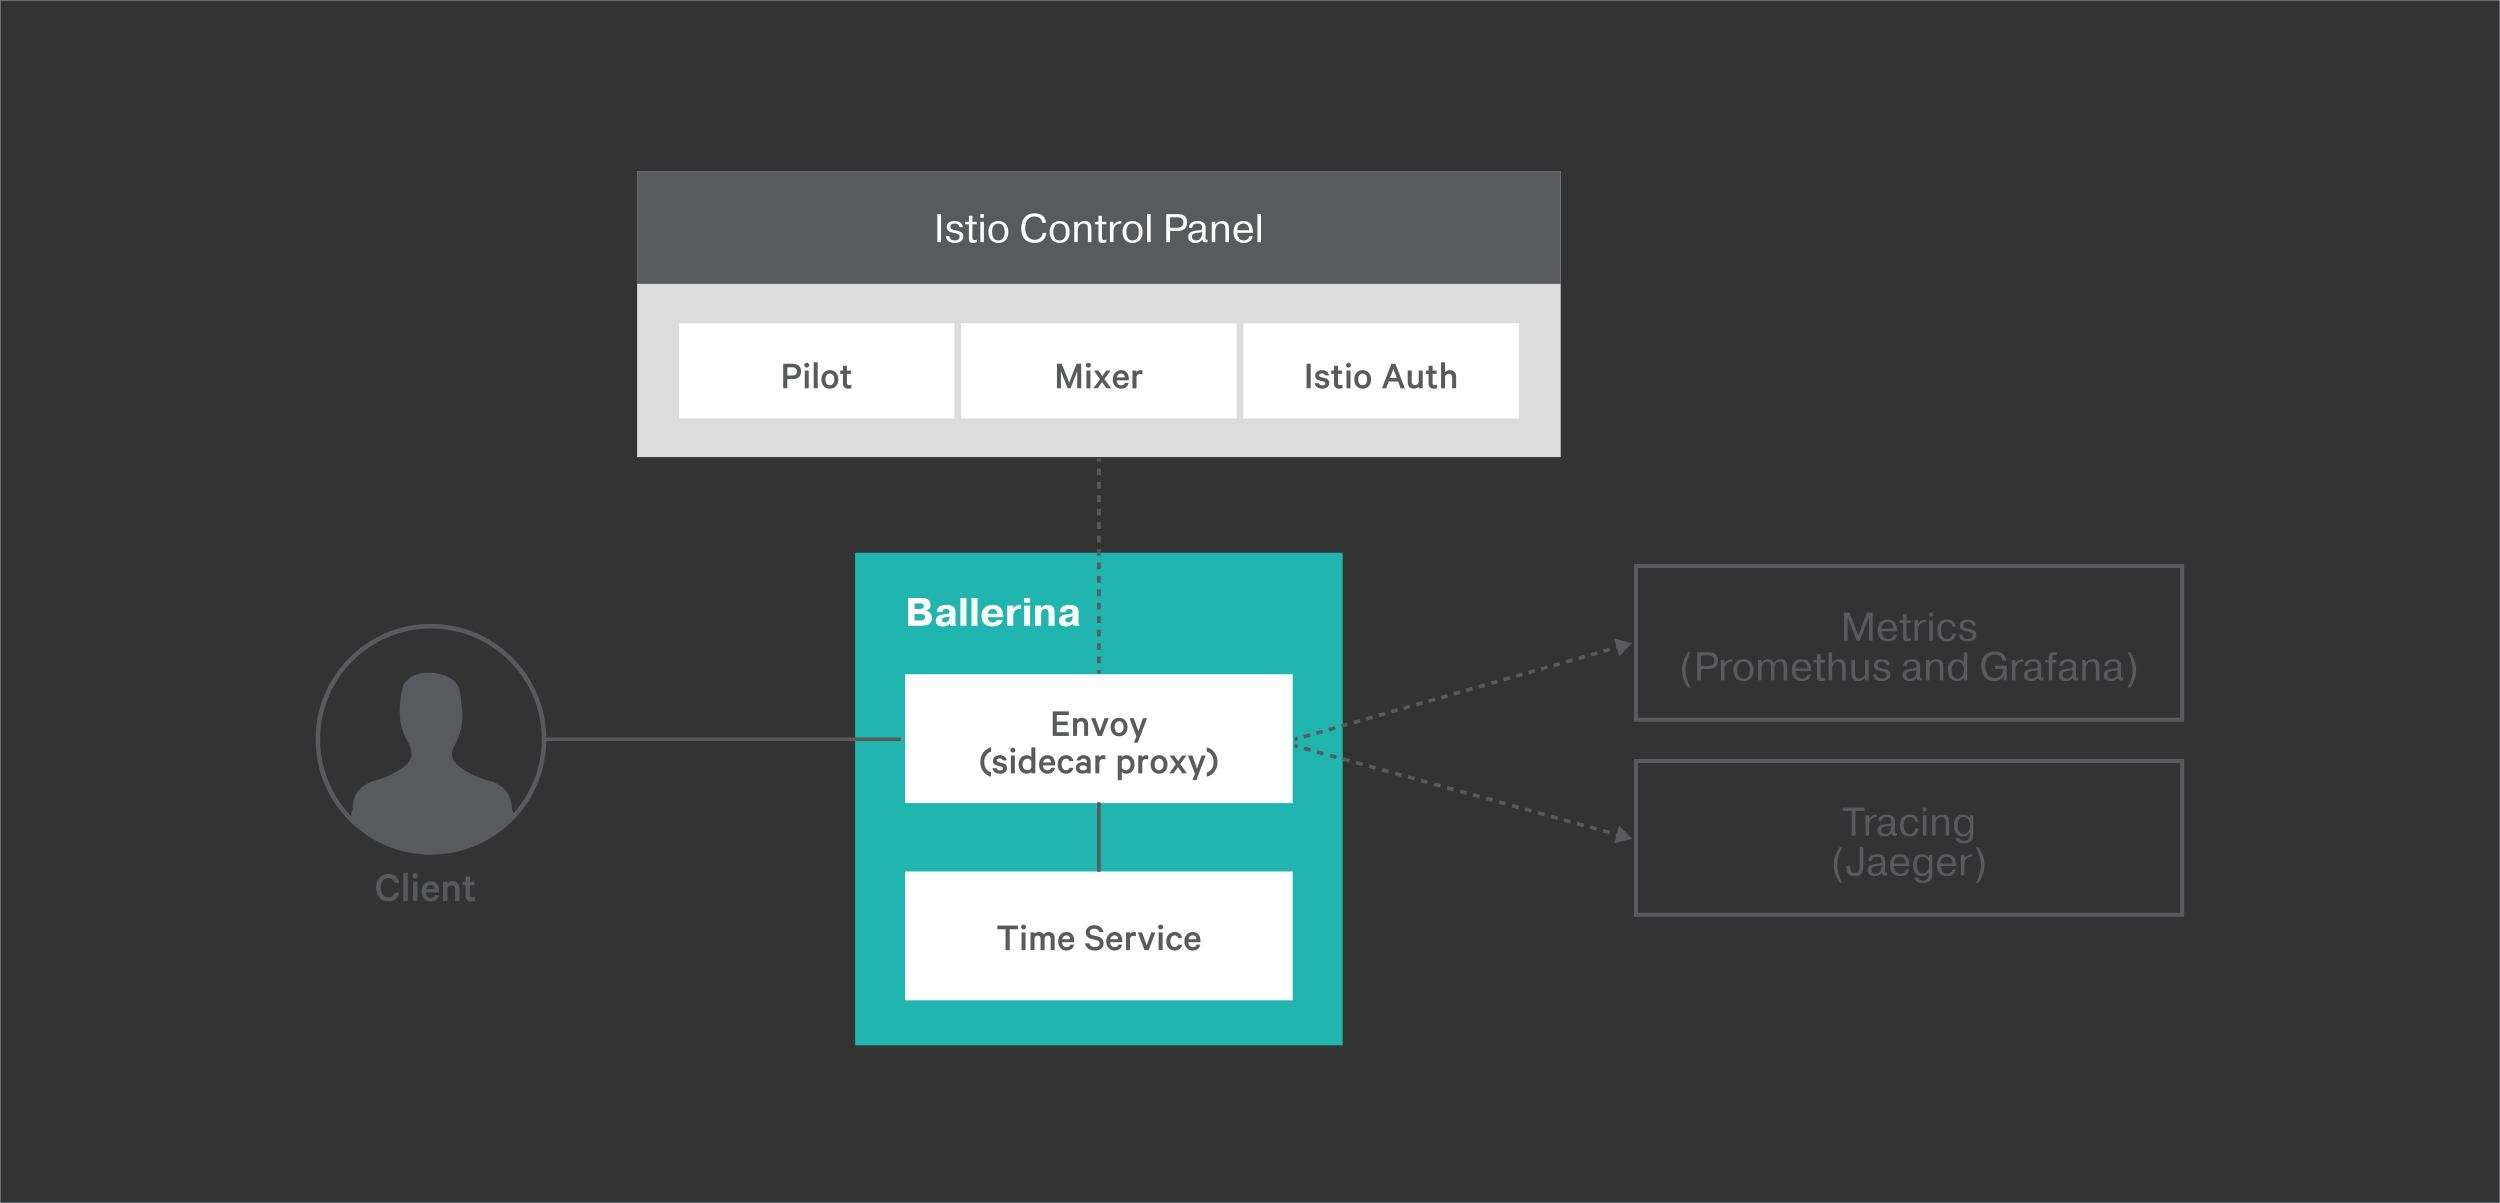 <?xml version="1.0" encoding="utf-8"?>
<!-- Generator: Adobe Illustrator 16.0.0, SVG Export Plug-In . SVG Version: 6.00 Build 0)  -->
<!DOCTYPE svg PUBLIC "-//W3C//DTD SVG 1.1//EN" "http://www.w3.org/Graphics/SVG/1.1/DTD/svg11.dtd">
<svg version="1.1" id="Layer_1" xmlns="http://www.w3.org/2000/svg" xmlns:xlink="http://www.w3.org/1999/xlink" x="0px" y="0px"
	 width="756.151px" height="363.89px" viewBox="0 0 756.151 363.89" enable-background="new 0 0 756.151 363.89"
	 xml:space="preserve">
<rect x="0" y="0" width="756.151" height="363.89" fill="#333333" stroke="none"/>
<rect x="0.075" y="0.075" fill="none" stroke="#A6A8AB" stroke-width="0.15" stroke-miterlimit="10" width="756.001" height="363.74"/>
<g>
	<g>
		<g>
			<g>
				<rect x="258.642" y="167.187" fill="#20B5AE" width="147.47" height="148.979"/>
			</g>
			<rect x="273.759" y="203.941" fill="#FFFFFF" width="117.236" height="38.969"/>
			<g>
				<g>
					<g>
						<path fill="#585A5E" d="M318.407,215.16h4.852v1.113h-3.618v1.96h3.279v1.102h-3.279v2.129h3.618v1.126h-4.852V215.16z"/>
						<path fill="#585A5E" d="M324.554,222.589v-5.373h1.21v0.509c0.363-0.42,0.848-0.629,1.452-0.629
							c0.597,0,1.062,0.181,1.397,0.544s0.502,0.847,0.502,1.452v3.497h-1.21v-3.291c0-0.348-0.084-0.617-0.254-0.812
							c-0.169-0.193-0.424-0.29-0.762-0.29c-0.267,0-0.505,0.079-0.714,0.236c-0.21,0.157-0.348,0.364-0.412,0.623v3.533H324.554z"
							/>
						<path fill="#585A5E" d="M333.29,222.589h-1.246l-2.033-5.373h1.295l1.392,3.933l1.379-3.933h1.259L333.29,222.589z"/>
						<path fill="#585A5E" d="M340.326,217.882c0.472,0.524,0.708,1.198,0.708,2.021c0,0.823-0.236,1.496-0.708,2.021
							c-0.472,0.524-1.087,0.786-1.846,0.786c-0.758,0-1.373-0.262-1.845-0.786c-0.472-0.525-0.708-1.198-0.708-2.021
							c0-0.822,0.236-1.496,0.708-2.021s1.087-0.786,1.845-0.786C339.239,217.096,339.854,217.358,340.326,217.882z
							 M339.473,221.179c0.234-0.326,0.352-0.752,0.352-1.276s-0.117-0.95-0.352-1.276c-0.233-0.327-0.564-0.49-0.992-0.49
							c-0.427,0-0.758,0.163-0.992,0.49c-0.233,0.326-0.351,0.752-0.351,1.276s0.117,0.95,0.351,1.276
							c0.234,0.327,0.565,0.49,0.992,0.49C338.908,221.669,339.239,221.506,339.473,221.179z"/>
						<path fill="#585A5E" d="M344.118,224.646h-1.173l0.762-1.911l-2.081-5.519h1.295l1.403,3.957l1.38-3.957h1.246
							L344.118,224.646z"/>
					</g>
				</g>
				<g>
					<g>
						<path fill="#585A5E" d="M297.377,233.333c-0.585-0.799-0.877-1.751-0.877-2.856c0-1.104,0.292-2.057,0.877-2.855
							s1.373-1.327,2.365-1.585v1.307c-0.604,0.146-1.097,0.5-1.476,1.065c-0.38,0.564-0.569,1.254-0.569,2.068
							c0,0.815,0.189,1.505,0.569,2.069c0.379,0.565,0.871,0.92,1.476,1.065v1.307C298.75,234.659,297.962,234.13,297.377,233.333z"
							/>
						<path fill="#585A5E" d="M300.178,232.352h1.234c0.137,0.452,0.492,0.678,1.064,0.678c0.282,0,0.507-0.055,0.672-0.163
							c0.165-0.109,0.248-0.269,0.248-0.479c0-0.146-0.049-0.26-0.146-0.345s-0.258-0.155-0.483-0.212l-1.113-0.267
							c-0.888-0.209-1.331-0.701-1.331-1.476c0-0.484,0.191-0.886,0.574-1.204c0.384-0.318,0.869-0.478,1.458-0.478
							c0.613,0,1.102,0.139,1.465,0.417c0.362,0.278,0.593,0.668,0.689,1.168h-1.186c-0.121-0.396-0.448-0.593-0.98-0.593
							c-0.234,0-0.436,0.052-0.605,0.157c-0.169,0.104-0.254,0.258-0.254,0.459c0,0.234,0.186,0.399,0.557,0.496l1.138,0.267
							c0.92,0.218,1.379,0.726,1.379,1.524c0,0.524-0.195,0.942-0.587,1.253c-0.391,0.311-0.893,0.466-1.506,0.466
							c-0.629,0-1.147-0.149-1.555-0.448C300.503,233.276,300.259,232.869,300.178,232.352z"/>
						<path fill="#585A5E" d="M306.876,226.386c0.148,0.146,0.224,0.319,0.224,0.521c0,0.202-0.075,0.375-0.224,0.521
							c-0.149,0.146-0.325,0.218-0.526,0.218c-0.202,0-0.378-0.072-0.526-0.218c-0.149-0.146-0.224-0.318-0.224-0.521
							c0-0.201,0.074-0.375,0.224-0.521c0.148-0.145,0.324-0.218,0.526-0.218C306.551,226.168,306.727,226.242,306.876,226.386z
							 M306.955,228.528v5.373h-1.21v-5.373H306.955z"/>
						<path fill="#585A5E" d="M311.94,233.901v-0.46c-0.13,0.161-0.319,0.299-0.569,0.411c-0.25,0.113-0.516,0.17-0.798,0.17
							c-0.767,0-1.374-0.269-1.821-0.805c-0.448-0.536-0.672-1.204-0.672-2.003s0.224-1.466,0.672-2.003
							c0.447-0.536,1.055-0.804,1.821-0.804c0.282,0,0.548,0.056,0.798,0.169s0.439,0.25,0.569,0.411v-2.952h1.21v7.865H311.94z
							 M311.94,232.231v-2.033c-0.105-0.209-0.263-0.381-0.473-0.514c-0.209-0.134-0.439-0.2-0.689-0.2
							c-0.46,0-0.822,0.162-1.089,0.484s-0.399,0.738-0.399,1.246s0.133,0.924,0.399,1.246c0.267,0.323,0.629,0.484,1.089,0.484
							c0.25,0,0.48-0.066,0.689-0.199C311.677,232.613,311.834,232.441,311.94,232.231z"/>
						<path fill="#585A5E" d="M317.965,232.231h1.113c-0.097,0.549-0.341,0.984-0.732,1.307c-0.391,0.323-0.901,0.484-1.53,0.484
							c-0.75,0-1.361-0.258-1.833-0.774c-0.472-0.516-0.708-1.19-0.708-2.021c0-0.806,0.238-1.478,0.714-2.015
							c0.476-0.536,1.077-0.804,1.803-0.804c0.742,0,1.317,0.239,1.725,0.72c0.407,0.479,0.611,1.123,0.611,1.93v0.436h-3.667
							c0.017,0.468,0.147,0.837,0.394,1.107s0.566,0.405,0.962,0.405C317.454,233.005,317.836,232.748,317.965,232.231z
							 M316.804,229.423c-0.339,0-0.623,0.104-0.854,0.309c-0.229,0.206-0.381,0.498-0.453,0.878h2.432
							c-0.008-0.348-0.109-0.632-0.303-0.854S317.159,229.423,316.804,229.423z"/>
						<path fill="#585A5E" d="M320.603,233.242c-0.468-0.521-0.702-1.196-0.702-2.027s0.234-1.507,0.702-2.026
							c0.468-0.521,1.068-0.78,1.803-0.78c0.629,0,1.142,0.163,1.536,0.489c0.396,0.327,0.634,0.765,0.715,1.313h-1.211
							c-0.048-0.242-0.163-0.428-0.345-0.557c-0.181-0.129-0.409-0.194-0.684-0.194c-0.396,0-0.712,0.164-0.949,0.49
							c-0.238,0.327-0.357,0.749-0.357,1.265c0,0.517,0.119,0.938,0.357,1.265c0.237,0.327,0.554,0.49,0.949,0.49
							c0.274,0,0.503-0.064,0.684-0.194c0.182-0.129,0.297-0.314,0.345-0.557h1.211c-0.081,0.549-0.319,0.987-0.715,1.313
							c-0.395,0.327-0.907,0.49-1.536,0.49C321.671,234.022,321.071,233.762,320.603,233.242z"/>
						<path fill="#585A5E" d="M329.872,233.901h-1.149v-0.303c-0.097,0.097-0.272,0.188-0.526,0.272
							c-0.255,0.085-0.522,0.127-0.805,0.127c-0.573,0-1.051-0.159-1.435-0.478c-0.383-0.319-0.574-0.745-0.574-1.277
							c0-0.5,0.199-0.913,0.599-1.24c0.399-0.326,0.897-0.49,1.494-0.49c0.234,0,0.473,0.035,0.714,0.104
							c0.242,0.068,0.42,0.144,0.533,0.224v-0.436c0-0.282-0.089-0.515-0.267-0.696c-0.178-0.181-0.432-0.271-0.763-0.271
							c-0.476,0-0.782,0.193-0.919,0.58h-1.162c0.081-0.468,0.316-0.853,0.708-1.155s0.857-0.453,1.397-0.453
							c0.678,0,1.206,0.175,1.585,0.525c0.38,0.352,0.569,0.833,0.569,1.446V233.901z M328.722,232.473v-0.448
							c-0.065-0.161-0.202-0.292-0.412-0.393c-0.21-0.102-0.439-0.151-0.689-0.151c-0.299,0-0.559,0.064-0.78,0.193
							s-0.333,0.318-0.333,0.568s0.109,0.442,0.327,0.575s0.479,0.2,0.786,0.2c0.25,0,0.479-0.051,0.689-0.151
							C328.52,232.765,328.657,232.634,328.722,232.473z"/>
						<path fill="#585A5E" d="M334.299,228.504v1.246c-0.169-0.121-0.407-0.182-0.714-0.182c-0.258,0-0.488,0.074-0.689,0.224
							c-0.202,0.149-0.331,0.361-0.388,0.636v3.473h-1.21v-5.373h1.21v0.557c0.104-0.201,0.267-0.364,0.484-0.489
							s0.455-0.188,0.714-0.188C333.989,228.408,334.186,228.44,334.299,228.504z"/>
						<path fill="#585A5E" d="M339.296,233.441v2.517h-1.21v-7.43h1.21v0.46c0.129-0.161,0.318-0.298,0.569-0.411
							c0.25-0.113,0.516-0.169,0.798-0.169c0.759,0,1.363,0.271,1.815,0.816c0.451,0.544,0.678,1.208,0.678,1.99
							s-0.227,1.446-0.678,1.991c-0.452,0.544-1.057,0.816-1.815,0.816c-0.282,0-0.548-0.057-0.798-0.17
							C339.615,233.74,339.425,233.602,339.296,233.441z M339.296,230.198v2.033c0.104,0.21,0.263,0.382,0.472,0.515
							c0.21,0.133,0.44,0.199,0.69,0.199c0.46,0,0.822-0.161,1.089-0.484c0.266-0.322,0.399-0.738,0.399-1.246
							s-0.134-0.924-0.399-1.246c-0.267-0.322-0.629-0.484-1.089-0.484c-0.25,0-0.48,0.066-0.69,0.2
							C339.559,229.817,339.401,229.989,339.296,230.198z"/>
						<path fill="#585A5E" d="M347.283,228.504v1.246c-0.169-0.121-0.407-0.182-0.714-0.182c-0.258,0-0.488,0.074-0.689,0.224
							c-0.202,0.149-0.331,0.361-0.388,0.636v3.473h-1.21v-5.373h1.21v0.557c0.104-0.201,0.267-0.364,0.484-0.489
							s0.455-0.188,0.714-0.188C346.972,228.408,347.169,228.44,347.283,228.504z"/>
						<path fill="#585A5E" d="M352.419,229.194c0.472,0.524,0.708,1.198,0.708,2.021c0,0.823-0.236,1.496-0.708,2.021
							c-0.472,0.524-1.087,0.786-1.846,0.786c-0.758,0-1.373-0.262-1.845-0.786c-0.472-0.525-0.708-1.198-0.708-2.021
							c0-0.822,0.236-1.496,0.708-2.021s1.087-0.786,1.845-0.786C351.333,228.408,351.948,228.669,352.419,229.194z
							 M351.566,232.491c0.234-0.326,0.352-0.752,0.352-1.276s-0.117-0.95-0.352-1.276c-0.233-0.327-0.564-0.49-0.992-0.49
							c-0.427,0-0.758,0.163-0.992,0.49c-0.233,0.326-0.351,0.752-0.351,1.276s0.117,0.95,0.351,1.276
							c0.234,0.327,0.565,0.49,0.992,0.49C351.001,232.981,351.333,232.818,351.566,232.491z"/>
						<path fill="#585A5E" d="M358.838,228.528l-1.863,2.565l2.009,2.808h-1.367l-1.331-1.9l-1.344,1.9h-1.294l1.996-2.759
							l-1.852-2.614h1.367l1.174,1.694l1.21-1.694H358.838z"/>
						<path fill="#585A5E" d="M361.838,235.958h-1.173l0.762-1.911l-2.081-5.519h1.295l1.403,3.957l1.38-3.957h1.246
							L361.838,235.958z"/>
						<path fill="#585A5E" d="M367.375,227.621c0.585,0.799,0.877,1.751,0.877,2.855c0,1.105-0.292,2.058-0.877,2.856
							c-0.585,0.798-1.373,1.326-2.365,1.585v-1.307c0.604-0.146,1.097-0.5,1.476-1.065c0.38-0.564,0.569-1.254,0.569-2.069
							c0-0.814-0.189-1.504-0.569-2.068c-0.379-0.565-0.871-0.92-1.476-1.065v-1.307
							C366.001,226.293,366.79,226.822,367.375,227.621z"/>
					</g>
				</g>
			</g>
			<rect x="273.759" y="263.587" fill="#FFFFFF" width="117.236" height="38.969"/>
			<g>
				<g>
					<g>
						<path fill="#585A5E" d="M301.673,281.06v-1.112h6.195v1.112h-2.469v6.316h-1.259v-6.316H301.673z"/>
						<path fill="#585A5E" d="M310.112,279.863c0.148,0.145,0.224,0.318,0.224,0.521c0,0.201-0.075,0.375-0.224,0.52
							c-0.149,0.146-0.325,0.218-0.526,0.218c-0.202,0-0.378-0.072-0.526-0.218c-0.149-0.145-0.224-0.318-0.224-0.52
							c0-0.202,0.074-0.376,0.224-0.521c0.148-0.146,0.324-0.218,0.526-0.218C309.787,279.645,309.963,279.717,310.112,279.863z
							 M310.19,282.004v5.372h-1.21v-5.372H310.19z"/>
						<path fill="#585A5E" d="M315.66,282.597c0.412-0.476,0.944-0.714,1.598-0.714c0.548,0,0.976,0.18,1.282,0.538
							c0.307,0.359,0.46,0.846,0.46,1.458v3.497h-1.21v-3.303c0-0.339-0.075-0.607-0.224-0.805c-0.149-0.198-0.369-0.297-0.66-0.297
							c-0.226,0-0.429,0.068-0.61,0.206c-0.182,0.137-0.297,0.335-0.345,0.593v3.605h-1.21v-3.303c0-0.339-0.075-0.607-0.225-0.805
							c-0.149-0.198-0.369-0.297-0.659-0.297c-0.226,0-0.43,0.068-0.611,0.206c-0.181,0.137-0.296,0.335-0.345,0.593v3.605h-1.21
							v-5.372h1.21v0.447c0.282-0.379,0.73-0.568,1.344-0.568c0.298,0,0.572,0.066,0.822,0.199
							C315.317,282.216,315.516,282.387,315.66,282.597z"/>
						<path fill="#585A5E" d="M323.742,285.707h1.113c-0.097,0.549-0.341,0.984-0.732,1.307c-0.391,0.323-0.901,0.484-1.53,0.484
							c-0.75,0-1.361-0.258-1.833-0.774c-0.472-0.516-0.708-1.189-0.708-2.021c0-0.807,0.238-1.479,0.714-2.015
							s1.077-0.805,1.803-0.805c0.742,0,1.317,0.24,1.725,0.72c0.407,0.48,0.611,1.124,0.611,1.931v0.436h-3.667
							c0.017,0.468,0.147,0.837,0.394,1.106c0.246,0.271,0.566,0.405,0.962,0.405C323.23,286.481,323.613,286.223,323.742,285.707z
							 M322.581,282.9c-0.339,0-0.623,0.103-0.854,0.309c-0.229,0.205-0.381,0.498-0.453,0.877h2.432
							c-0.008-0.347-0.109-0.631-0.303-0.853C323.21,283.01,322.936,282.9,322.581,282.9z"/>
						<path fill="#585A5E" d="M328.184,285.32h1.282c0.234,0.742,0.795,1.113,1.682,1.113c0.437,0,0.785-0.099,1.047-0.297
							c0.263-0.197,0.394-0.466,0.394-0.805c0-0.266-0.083-0.478-0.248-0.635s-0.441-0.28-0.829-0.369l-1.258-0.303
							c-1.234-0.29-1.852-0.956-1.852-1.996c0-0.638,0.235-1.164,0.708-1.579c0.472-0.416,1.078-0.623,1.82-0.623
							c0.783,0,1.414,0.184,1.895,0.55c0.479,0.367,0.788,0.87,0.925,1.507h-1.258c-0.234-0.661-0.75-0.992-1.549-0.992
							c-0.403,0-0.729,0.095-0.975,0.284s-0.369,0.438-0.369,0.744c0,0.492,0.327,0.815,0.98,0.968l1.295,0.303
							c0.604,0.138,1.077,0.38,1.416,0.727c0.338,0.347,0.508,0.79,0.508,1.331c0,0.686-0.246,1.231-0.738,1.639
							s-1.129,0.611-1.912,0.611c-0.79,0-1.449-0.191-1.978-0.575C328.642,286.54,328.312,286.005,328.184,285.32z"/>
						<path fill="#585A5E" d="M338.286,285.707h1.113c-0.097,0.549-0.341,0.984-0.732,1.307c-0.391,0.323-0.901,0.484-1.53,0.484
							c-0.75,0-1.361-0.258-1.833-0.774c-0.472-0.516-0.708-1.189-0.708-2.021c0-0.807,0.238-1.479,0.714-2.015
							s1.077-0.805,1.803-0.805c0.742,0,1.317,0.24,1.725,0.72c0.407,0.48,0.611,1.124,0.611,1.931v0.436h-3.667
							c0.017,0.468,0.147,0.837,0.394,1.106c0.246,0.271,0.566,0.405,0.962,0.405C337.774,286.481,338.157,286.223,338.286,285.707z
							 M337.125,282.9c-0.339,0-0.623,0.103-0.854,0.309c-0.229,0.205-0.381,0.498-0.453,0.877h2.432
							c-0.008-0.347-0.109-0.631-0.303-0.853C337.754,283.01,337.479,282.9,337.125,282.9z"/>
						<path fill="#585A5E" d="M343.562,281.98v1.246c-0.169-0.121-0.407-0.182-0.714-0.182c-0.258,0-0.488,0.075-0.689,0.225
							c-0.202,0.149-0.331,0.36-0.388,0.635v3.473h-1.21v-5.372h1.21v0.557c0.104-0.202,0.267-0.365,0.484-0.49
							s0.455-0.188,0.714-0.188C343.252,281.883,343.449,281.916,343.562,281.98z"/>
						<path fill="#585A5E" d="M347.422,287.376h-1.246l-2.033-5.372h1.295l1.392,3.933l1.379-3.933h1.259L347.422,287.376z"/>
						<path fill="#585A5E" d="M351.566,279.863c0.148,0.145,0.224,0.318,0.224,0.521c0,0.201-0.075,0.375-0.224,0.52
							c-0.149,0.146-0.325,0.218-0.526,0.218c-0.202,0-0.378-0.072-0.526-0.218c-0.149-0.145-0.224-0.318-0.224-0.52
							c0-0.202,0.074-0.376,0.224-0.521c0.148-0.146,0.324-0.218,0.526-0.218C351.241,279.645,351.417,279.717,351.566,279.863z
							 M351.645,282.004v5.372h-1.21v-5.372H351.645z"/>
						<path fill="#585A5E" d="M353.472,286.717c-0.468-0.521-0.702-1.196-0.702-2.026c0-0.831,0.234-1.507,0.702-2.027
							s1.068-0.78,1.803-0.78c0.629,0,1.142,0.163,1.536,0.49c0.396,0.326,0.634,0.765,0.715,1.312h-1.211
							c-0.048-0.242-0.163-0.428-0.345-0.557c-0.181-0.129-0.409-0.193-0.684-0.193c-0.396,0-0.712,0.163-0.949,0.49
							c-0.238,0.326-0.357,0.748-0.357,1.265c0,0.516,0.119,0.938,0.357,1.264c0.237,0.327,0.554,0.49,0.949,0.49
							c0.274,0,0.503-0.064,0.684-0.194c0.182-0.129,0.297-0.313,0.345-0.556h1.211c-0.081,0.548-0.319,0.986-0.715,1.312
							c-0.395,0.327-0.907,0.49-1.536,0.49C354.54,287.498,353.939,287.238,353.472,286.717z"/>
						<path fill="#585A5E" d="M361.917,285.707h1.113c-0.097,0.549-0.341,0.984-0.732,1.307c-0.391,0.323-0.901,0.484-1.53,0.484
							c-0.75,0-1.361-0.258-1.833-0.774c-0.472-0.516-0.708-1.189-0.708-2.021c0-0.807,0.238-1.479,0.714-2.015
							s1.077-0.805,1.803-0.805c0.742,0,1.317,0.24,1.725,0.72c0.407,0.48,0.611,1.124,0.611,1.931v0.436h-3.667
							c0.017,0.468,0.147,0.837,0.394,1.106c0.246,0.271,0.566,0.405,0.962,0.405C361.405,286.481,361.788,286.223,361.917,285.707z
							 M360.756,282.9c-0.339,0-0.623,0.103-0.854,0.309c-0.229,0.205-0.381,0.498-0.453,0.877h2.432
							c-0.008-0.347-0.109-0.631-0.303-0.853C361.385,283.01,361.11,282.9,360.756,282.9z"/>
					</g>
				</g>
			</g>
			<g>
				<g>
					<path fill="#FFFFFF" d="M278.862,180.868c0.552,0,0.996,0.068,1.332,0.204c0.336,0.136,0.598,0.31,0.786,0.522
						s0.314,0.444,0.378,0.696s0.096,0.491,0.096,0.713c0,0.488-0.128,0.869-0.384,1.141c-0.256,0.271-0.588,0.477-0.996,0.611
						v0.013c0.16,0.032,0.344,0.09,0.552,0.174s0.404,0.208,0.588,0.372s0.338,0.377,0.462,0.637s0.186,0.582,0.186,0.965
						c0,0.504-0.098,0.91-0.294,1.219c-0.196,0.308-0.448,0.546-0.756,0.714s-0.652,0.28-1.032,0.336s-0.758,0.084-1.134,0.084
						h-3.996v-8.4H278.862z M276.63,184.18h1.824c0.2,0,0.364-0.03,0.492-0.091c0.128-0.059,0.228-0.133,0.3-0.221
						c0.072-0.088,0.122-0.183,0.15-0.283c0.028-0.1,0.042-0.189,0.042-0.27c0-0.088-0.014-0.18-0.042-0.275
						c-0.028-0.097-0.082-0.185-0.162-0.265c-0.08-0.079-0.19-0.146-0.33-0.198c-0.14-0.052-0.318-0.078-0.534-0.078h-1.74V184.18z
						 M276.63,187.636h2.052c0.088,0,0.194-0.014,0.318-0.042s0.244-0.076,0.36-0.144c0.116-0.068,0.214-0.164,0.294-0.289
						c0.08-0.123,0.12-0.281,0.12-0.474c0-0.2-0.036-0.362-0.108-0.485c-0.072-0.125-0.17-0.223-0.294-0.295
						s-0.268-0.119-0.432-0.144s-0.334-0.036-0.51-0.036h-1.8V187.636z"/>
					<path fill="#FFFFFF" d="M283.326,185.14c0.016-0.352,0.082-0.652,0.198-0.9c0.116-0.248,0.262-0.451,0.438-0.611
						c0.176-0.16,0.37-0.286,0.582-0.379c0.212-0.092,0.422-0.159,0.63-0.203c0.208-0.045,0.402-0.072,0.582-0.084
						c0.18-0.012,0.326-0.019,0.438-0.019c0.456,0,0.842,0.04,1.158,0.12s0.578,0.184,0.786,0.312
						c0.208,0.127,0.37,0.273,0.486,0.438c0.116,0.164,0.202,0.332,0.258,0.504c0.056,0.172,0.088,0.336,0.096,0.492
						s0.012,0.294,0.012,0.414l-0.036,2.784c-0.008,0.336,0.006,0.603,0.042,0.798s0.142,0.314,0.318,0.354v0.108h-1.92
						l-0.156-0.601h-0.036c-0.24,0.305-0.546,0.519-0.918,0.643s-0.746,0.186-1.122,0.186c-0.488,0-0.872-0.067-1.152-0.203
						c-0.28-0.137-0.492-0.299-0.636-0.486s-0.236-0.382-0.276-0.582c-0.04-0.199-0.06-0.363-0.06-0.492
						c0-0.344,0.066-0.63,0.198-0.857c0.132-0.229,0.306-0.412,0.522-0.553c0.216-0.14,0.458-0.246,0.726-0.318
						c0.268-0.071,0.542-0.131,0.822-0.18c0.336-0.048,0.62-0.084,0.852-0.107c0.232-0.024,0.422-0.055,0.57-0.09
						c0.148-0.037,0.256-0.088,0.324-0.156c0.068-0.068,0.106-0.178,0.114-0.33v-0.168c-0.008-0.2-0.054-0.354-0.138-0.462
						s-0.18-0.188-0.288-0.24s-0.216-0.082-0.324-0.09s-0.186-0.013-0.234-0.013c-0.08,0-0.184,0.009-0.312,0.024
						c-0.128,0.017-0.252,0.058-0.372,0.126s-0.222,0.166-0.306,0.295c-0.084,0.127-0.126,0.303-0.126,0.527H283.326z
						 M287.166,186.365c-0.134,0.063-0.238,0.109-0.313,0.137c-0.075,0.029-0.147,0.053-0.218,0.072
						c-0.071,0.021-0.154,0.036-0.248,0.049c-0.095,0.012-0.229,0.033-0.401,0.065c-0.095,0.017-0.203,0.038-0.325,0.065
						c-0.122,0.029-0.236,0.074-0.342,0.139c-0.106,0.064-0.197,0.15-0.271,0.258c-0.075,0.108-0.112,0.246-0.112,0.414
						c0,0.145,0.032,0.262,0.095,0.354c0.063,0.093,0.142,0.164,0.236,0.217c0.095,0.052,0.195,0.088,0.301,0.107
						c0.106,0.021,0.203,0.03,0.29,0.03c0.11,0,0.24-0.022,0.39-0.065c0.149-0.045,0.293-0.123,0.431-0.234s0.254-0.268,0.349-0.469
						c0.094-0.199,0.142-0.451,0.142-0.756V186.365z"/>
					<path fill="#FFFFFF" d="M292.314,180.868v8.4h-1.824v-8.4H292.314z"/>
					<path fill="#FFFFFF" d="M295.65,180.868v8.4h-1.824v-8.4H295.65z"/>
					<path fill="#FFFFFF" d="M303.318,187.503c-0.12,0.433-0.3,0.779-0.54,1.039c-0.24,0.26-0.508,0.461-0.804,0.605
						s-0.604,0.238-0.924,0.282c-0.32,0.044-0.62,0.065-0.9,0.065c-0.136,0-0.311-0.01-0.522-0.029
						c-0.212-0.021-0.44-0.064-0.684-0.133c-0.244-0.067-0.488-0.172-0.732-0.312c-0.244-0.14-0.466-0.331-0.666-0.575
						c-0.2-0.244-0.362-0.549-0.486-0.912c-0.124-0.365-0.186-0.807-0.186-1.326c0-0.528,0.084-0.994,0.252-1.398
						s0.404-0.744,0.708-1.02c0.304-0.276,0.666-0.486,1.086-0.631c0.42-0.144,0.877-0.216,1.374-0.216s0.916,0.066,1.26,0.198
						c0.344,0.132,0.632,0.303,0.864,0.51c0.232,0.209,0.416,0.442,0.552,0.702c0.136,0.261,0.238,0.517,0.306,0.769
						c0.068,0.252,0.11,0.485,0.126,0.701c0.016,0.217,0.028,0.385,0.036,0.504l0.012,0.336h-4.68c0,0.145,0.022,0.311,0.067,0.498
						c0.044,0.188,0.121,0.365,0.23,0.528c0.109,0.164,0.258,0.302,0.448,0.414s0.434,0.168,0.732,0.168
						c0.266,0,0.521-0.06,0.763-0.18s0.404-0.315,0.484-0.589H303.318z M301.554,185.644c-0.008-0.328-0.058-0.59-0.15-0.786
						c-0.092-0.196-0.204-0.344-0.336-0.444c-0.132-0.1-0.27-0.166-0.414-0.197c-0.144-0.032-0.272-0.049-0.384-0.049
						c-0.272,0-0.5,0.049-0.684,0.145s-0.336,0.216-0.456,0.359c-0.12,0.145-0.208,0.305-0.264,0.48
						c-0.056,0.176-0.088,0.34-0.096,0.492H301.554z"/>
					<path fill="#FFFFFF" d="M308.838,184.18c-0.08-0.008-0.16-0.013-0.24-0.013c-0.08,0-0.16,0-0.24,0
						c-0.264,0-0.51,0.037-0.738,0.108s-0.426,0.204-0.594,0.396s-0.302,0.457-0.402,0.796s-0.15,0.776-0.15,1.311v2.49h-1.824
						v-6.097h1.824v1.009c0.12-0.251,0.26-0.456,0.42-0.618c0.16-0.162,0.336-0.287,0.528-0.375c0.192-0.09,0.39-0.152,0.594-0.188
						c0.204-0.036,0.406-0.055,0.606-0.055h0.216V184.18z"/>
					<path fill="#FFFFFF" d="M309.738,180.868h1.824v1.428h-1.824V180.868z M311.562,183.171v6.097h-1.824v-6.097H311.562z"/>
					<path fill="#FFFFFF" d="M314.826,183.904c0.248-0.336,0.56-0.58,0.936-0.732c0.376-0.151,0.768-0.228,1.176-0.228
						c0.208,0,0.43,0.024,0.666,0.072c0.236,0.048,0.456,0.155,0.66,0.323c0.204,0.169,0.374,0.419,0.51,0.75
						c0.136,0.333,0.204,0.783,0.204,1.351v3.828h-1.824v-3.528c0-0.151-0.008-0.318-0.024-0.498c-0.016-0.18-0.058-0.35-0.126-0.51
						c-0.068-0.16-0.172-0.294-0.312-0.402c-0.14-0.107-0.33-0.162-0.57-0.162c-0.304,0-0.538,0.074-0.702,0.223
						c-0.164,0.148-0.284,0.318-0.36,0.51c-0.076,0.192-0.122,0.381-0.138,0.564c-0.016,0.184-0.024,0.308-0.024,0.371v3.433h-1.824
						v-6.097h1.752V183.904z"/>
					<path fill="#FFFFFF" d="M320.574,185.14c0.016-0.352,0.082-0.652,0.198-0.9c0.116-0.248,0.262-0.451,0.438-0.611
						c0.176-0.16,0.37-0.286,0.582-0.379c0.212-0.092,0.422-0.159,0.63-0.203c0.208-0.045,0.402-0.072,0.582-0.084
						c0.18-0.012,0.326-0.019,0.438-0.019c0.456,0,0.842,0.04,1.158,0.12s0.578,0.184,0.786,0.312
						c0.208,0.127,0.37,0.273,0.486,0.438c0.116,0.164,0.202,0.332,0.258,0.504c0.056,0.172,0.088,0.336,0.096,0.492
						s0.012,0.294,0.012,0.414l-0.036,2.784c-0.008,0.336,0.006,0.603,0.042,0.798s0.142,0.314,0.318,0.354v0.108h-1.92
						l-0.156-0.601h-0.036c-0.24,0.305-0.546,0.519-0.918,0.643s-0.746,0.186-1.122,0.186c-0.488,0-0.872-0.067-1.152-0.203
						c-0.28-0.137-0.492-0.299-0.636-0.486s-0.236-0.382-0.276-0.582c-0.04-0.199-0.06-0.363-0.06-0.492
						c0-0.344,0.066-0.63,0.198-0.857c0.132-0.229,0.306-0.412,0.522-0.553c0.216-0.14,0.458-0.246,0.726-0.318
						c0.268-0.071,0.542-0.131,0.822-0.18c0.336-0.048,0.62-0.084,0.852-0.107c0.232-0.024,0.422-0.055,0.57-0.09
						c0.148-0.037,0.256-0.088,0.324-0.156c0.068-0.068,0.106-0.178,0.114-0.33v-0.168c-0.008-0.2-0.054-0.354-0.138-0.462
						s-0.18-0.188-0.288-0.24s-0.216-0.082-0.324-0.09s-0.186-0.013-0.234-0.013c-0.08,0-0.184,0.009-0.312,0.024
						c-0.128,0.017-0.252,0.058-0.372,0.126s-0.222,0.166-0.306,0.295c-0.084,0.127-0.126,0.303-0.126,0.527H320.574z
						 M324.414,186.365c-0.134,0.063-0.238,0.109-0.313,0.137c-0.075,0.029-0.147,0.053-0.218,0.072
						c-0.071,0.021-0.154,0.036-0.248,0.049c-0.095,0.012-0.229,0.033-0.401,0.065c-0.095,0.017-0.203,0.038-0.325,0.065
						c-0.122,0.029-0.236,0.074-0.342,0.139c-0.106,0.064-0.197,0.15-0.271,0.258c-0.075,0.108-0.112,0.246-0.112,0.414
						c0,0.145,0.032,0.262,0.095,0.354c0.063,0.093,0.142,0.164,0.236,0.217c0.095,0.052,0.195,0.088,0.301,0.107
						c0.106,0.021,0.203,0.03,0.29,0.03c0.11,0,0.24-0.022,0.39-0.065c0.149-0.045,0.293-0.123,0.431-0.234s0.254-0.268,0.349-0.469
						c0.094-0.199,0.142-0.451,0.142-0.756V186.365z"/>
				</g>
			</g>
		</g>
		
			<line fill="none" stroke="#585A5E" stroke-width="1.1" stroke-miterlimit="10" x1="332.376" y1="242.662" x2="332.376" y2="263.662"/>
		<g>
			<g>
				
					<line fill="none" stroke="#585A5E" stroke-width="1.1" stroke-miterlimit="10" x1="332.376" y1="138.661" x2="332.376" y2="139.661"/>
				
					<line fill="none" stroke="#585A5E" stroke-width="1.1" stroke-miterlimit="10" stroke-dasharray="2.032,2.032" x1="332.376" y1="141.693" x2="332.376" y2="201.646"/>
				
					<line fill="none" stroke="#585A5E" stroke-width="1.1" stroke-miterlimit="10" x1="332.376" y1="202.662" x2="332.376" y2="203.662"/>
			</g>
		</g>
	</g>
	<g>
		
			<rect x="494.818" y="171.181" fill="none" stroke="#585A5E" stroke-width="1.228" stroke-miterlimit="10" width="165.194" height="46.5"/>
		<g>
			<g>
				<path fill="#585A5E" d="M558.836,186.645h-0.024l0.024,0.327v6.788h-1.138v-8.471h1.706l2.65,6.97l2.649-6.97h1.706v8.471
					h-1.137v-6.788l0.023-0.327h-0.036l-2.746,7.115h-0.92L558.836,186.645z"/>
				<path fill="#585A5E" d="M573.755,191.981c-0.041,0.218-0.115,0.446-0.224,0.684c-0.109,0.238-0.267,0.456-0.473,0.654
					c-0.205,0.197-0.47,0.36-0.792,0.489c-0.323,0.129-0.723,0.194-1.198,0.194c-0.508,0-0.938-0.069-1.288-0.206
					c-0.352-0.137-0.642-0.312-0.872-0.526c-0.229-0.214-0.409-0.449-0.538-0.708c-0.129-0.258-0.224-0.508-0.284-0.75
					s-0.097-0.462-0.109-0.659c-0.012-0.198-0.018-0.346-0.018-0.442c0-0.137,0.008-0.316,0.024-0.538
					c0.016-0.222,0.056-0.456,0.12-0.702s0.162-0.494,0.291-0.744s0.305-0.476,0.526-0.678c0.222-0.201,0.498-0.364,0.829-0.489
					c0.33-0.125,0.733-0.188,1.21-0.188c0.612,0,1.103,0.106,1.47,0.32s0.649,0.482,0.847,0.805
					c0.198,0.322,0.331,0.676,0.399,1.059c0.068,0.384,0.111,0.74,0.127,1.071c0,0.048,0.002,0.099,0.007,0.151
					c0.004,0.052,0.006,0.103,0.006,0.15h-4.731c0,0.267,0.036,0.537,0.109,0.812c0.072,0.273,0.186,0.521,0.339,0.744
					c0.152,0.222,0.353,0.405,0.599,0.55c0.246,0.146,0.546,0.218,0.901,0.218c0.25,0,0.476-0.034,0.678-0.103
					c0.201-0.068,0.373-0.161,0.514-0.278c0.142-0.117,0.255-0.252,0.339-0.405c0.085-0.153,0.144-0.314,0.176-0.484H573.755z
					 M572.689,190.178c-0.008-0.201-0.036-0.423-0.084-0.665c-0.049-0.242-0.136-0.466-0.261-0.672s-0.296-0.377-0.514-0.515
					c-0.218-0.137-0.501-0.205-0.848-0.205c-0.387,0-0.706,0.07-0.955,0.212c-0.251,0.141-0.446,0.316-0.587,0.526
					c-0.142,0.21-0.236,0.434-0.285,0.671c-0.048,0.238-0.072,0.454-0.072,0.647H572.689z"/>
				<path fill="#585A5E" d="M575.595,187.613v-1.839h1.064v1.839h1.307v0.751h-1.307v3.908c0,0.113,0.002,0.22,0.006,0.32
					s0.024,0.191,0.061,0.272s0.099,0.144,0.188,0.188s0.218,0.066,0.388,0.066c0.112,0,0.226-0.01,0.339-0.03
					c0.112-0.02,0.222-0.046,0.326-0.078v0.75c-0.169,0.072-0.351,0.131-0.544,0.175c-0.194,0.045-0.384,0.067-0.569,0.067
					c-0.314,0-0.559-0.049-0.731-0.146c-0.174-0.097-0.299-0.22-0.376-0.369c-0.076-0.149-0.12-0.312-0.133-0.49
					c-0.012-0.177-0.018-0.347-0.018-0.508v-4.126h-1.102v-0.751H575.595z"/>
				<path fill="#585A5E" d="M582.516,188.122c-0.363,0.016-0.684,0.064-0.962,0.146c-0.278,0.08-0.517,0.205-0.714,0.375
					c-0.198,0.169-0.355,0.387-0.472,0.653c-0.117,0.266-0.188,0.593-0.212,0.979c-0.008,0.113-0.013,0.223-0.013,0.327
					s0,0.214,0,0.326v2.832h-1.064v-6.147h1.064v1.187h0.024c0.073-0.226,0.18-0.426,0.321-0.6c0.141-0.173,0.302-0.318,0.483-0.436
					c0.182-0.116,0.377-0.207,0.587-0.271s0.424-0.102,0.642-0.109l0.314-0.012V188.122z"/>
				<path fill="#585A5E" d="M583.52,185.29h1.065v1.113h-1.065V185.29z M584.585,187.613v6.147h-1.065v-6.147H584.585z"/>
				<path fill="#585A5E" d="M591.627,191.57c-0.017,0.186-0.062,0.416-0.14,0.689c-0.076,0.274-0.21,0.541-0.398,0.799
					c-0.19,0.259-0.456,0.48-0.799,0.666s-0.789,0.278-1.337,0.278c-0.105,0-0.251-0.009-0.436-0.024
					c-0.187-0.017-0.392-0.057-0.617-0.121c-0.227-0.064-0.454-0.167-0.684-0.309c-0.23-0.142-0.438-0.335-0.624-0.581
					s-0.338-0.559-0.459-0.938s-0.182-0.843-0.182-1.392c0-0.354,0.04-0.726,0.121-1.113c0.08-0.387,0.229-0.74,0.447-1.059
					s0.517-0.581,0.896-0.786c0.379-0.206,0.867-0.309,1.464-0.309c0.436,0,0.814,0.059,1.138,0.175
					c0.322,0.117,0.593,0.276,0.811,0.479c0.218,0.201,0.39,0.432,0.515,0.689s0.203,0.532,0.235,0.823h-1.016
					c-0.057-0.339-0.158-0.605-0.303-0.799c-0.146-0.194-0.303-0.335-0.472-0.424c-0.17-0.089-0.337-0.143-0.503-0.163
					c-0.165-0.021-0.292-0.03-0.381-0.03c-0.331,0-0.613,0.066-0.847,0.199c-0.234,0.134-0.424,0.312-0.569,0.539
					c-0.145,0.226-0.25,0.492-0.314,0.798c-0.064,0.307-0.097,0.634-0.097,0.98s0.036,0.678,0.109,0.992
					c0.072,0.314,0.183,0.593,0.332,0.835s0.345,0.434,0.587,0.575c0.242,0.141,0.532,0.211,0.871,0.211
					c0.299,0,0.551-0.056,0.757-0.169c0.205-0.113,0.373-0.252,0.502-0.418c0.129-0.165,0.222-0.347,0.278-0.544
					s0.089-0.381,0.097-0.551H591.627z"/>
				<path fill="#585A5E" d="M593.562,191.933c0.009,0.242,0.061,0.447,0.156,0.617c0.096,0.169,0.222,0.307,0.378,0.411
					s0.332,0.18,0.528,0.224c0.196,0.045,0.395,0.066,0.595,0.066c0.352,0,0.624-0.048,0.816-0.145s0.332-0.21,0.42-0.339
					s0.138-0.259,0.15-0.388c0.012-0.129,0.018-0.226,0.018-0.29c0-0.097-0.01-0.191-0.03-0.284
					c-0.02-0.093-0.074-0.182-0.162-0.267s-0.219-0.165-0.391-0.242c-0.173-0.076-0.407-0.151-0.703-0.224l-0.649-0.146
					c-0.257-0.056-0.501-0.121-0.733-0.193c-0.233-0.072-0.438-0.173-0.613-0.303c-0.177-0.129-0.317-0.296-0.421-0.502
					c-0.104-0.205-0.156-0.47-0.156-0.792c0-0.339,0.068-0.623,0.205-0.854c0.138-0.229,0.318-0.411,0.545-0.544
					c0.226-0.134,0.476-0.229,0.75-0.285c0.274-0.056,0.553-0.084,0.835-0.084c0.524,0,0.945,0.064,1.265,0.193
					c0.318,0.129,0.566,0.288,0.744,0.478c0.177,0.189,0.298,0.392,0.363,0.605c0.064,0.214,0.104,0.405,0.12,0.574h-1.016
					c-0.009-0.088-0.031-0.195-0.067-0.32s-0.105-0.246-0.207-0.363c-0.101-0.116-0.244-0.216-0.431-0.296
					c-0.187-0.081-0.434-0.121-0.741-0.121c-0.033,0-0.118,0.004-0.256,0.012c-0.138,0.009-0.281,0.043-0.432,0.104
					c-0.149,0.06-0.285,0.157-0.407,0.29c-0.121,0.133-0.182,0.32-0.182,0.562c0,0.218,0.046,0.392,0.14,0.521
					c0.093,0.129,0.218,0.229,0.376,0.303c0.157,0.072,0.34,0.131,0.546,0.175c0.207,0.045,0.419,0.091,0.638,0.14
					c0.315,0.072,0.606,0.147,0.874,0.224c0.267,0.077,0.499,0.178,0.697,0.303s0.353,0.288,0.462,0.49
					c0.109,0.201,0.163,0.459,0.163,0.774c0,0.322-0.056,0.595-0.169,0.816s-0.254,0.407-0.424,0.557
					c-0.169,0.149-0.356,0.264-0.562,0.345c-0.205,0.08-0.403,0.141-0.593,0.182c-0.189,0.04-0.355,0.064-0.496,0.072
					c-0.142,0.008-0.236,0.013-0.284,0.013c-0.46,0-0.857-0.055-1.192-0.164c-0.334-0.108-0.615-0.258-0.841-0.447
					s-0.396-0.409-0.508-0.659c-0.113-0.25-0.174-0.517-0.182-0.799H593.562z"/>
			</g>
		</g>
		<g>
			<g>
				<path fill="#585A5E" d="M511.295,197.29c-0.553,1.065-0.939,2.045-1.159,2.94s-0.329,1.698-0.329,2.408
					c0,0.452,0.039,0.909,0.116,1.373s0.183,0.926,0.316,1.386c0.135,0.46,0.291,0.907,0.47,1.343s0.374,0.852,0.586,1.247h-0.799
					c-0.371-0.63-0.671-1.188-0.901-1.676c-0.229-0.488-0.407-0.94-0.532-1.355c-0.125-0.416-0.21-0.809-0.254-1.18
					c-0.045-0.371-0.066-0.75-0.066-1.138c0-0.387,0.021-0.767,0.066-1.138c0.044-0.371,0.129-0.764,0.254-1.18
					c0.125-0.415,0.303-0.867,0.532-1.354c0.23-0.488,0.53-1.047,0.901-1.677H511.295z"/>
				<path fill="#585A5E" d="M516.763,197.29c0.434,0,0.825,0.045,1.175,0.134s0.649,0.229,0.898,0.423
					c0.249,0.194,0.441,0.446,0.578,0.757s0.205,0.684,0.205,1.119c0,0.396-0.052,0.756-0.156,1.083
					c-0.104,0.326-0.273,0.607-0.506,0.841c-0.233,0.234-0.538,0.416-0.915,0.545c-0.378,0.129-0.84,0.193-1.386,0.193h-2.191v3.376
					h-1.138v-8.471H516.763z M514.465,201.428h2.081c0.678,0,1.17-0.141,1.477-0.424c0.306-0.282,0.459-0.701,0.459-1.258
					c0-0.524-0.159-0.905-0.478-1.144s-0.805-0.357-1.458-0.357h-2.081V201.428z"/>
				<path fill="#585A5E" d="M523.939,200.122c-0.363,0.016-0.684,0.064-0.962,0.146c-0.278,0.08-0.517,0.205-0.714,0.375
					c-0.198,0.169-0.355,0.387-0.472,0.653c-0.117,0.266-0.188,0.593-0.212,0.979c-0.008,0.113-0.013,0.223-0.013,0.327
					s0,0.214,0,0.326v2.832h-1.064v-6.147h1.064v1.187h0.024c0.073-0.226,0.18-0.426,0.321-0.6c0.141-0.173,0.302-0.318,0.483-0.436
					c0.182-0.116,0.377-0.207,0.587-0.271s0.424-0.102,0.642-0.109l0.314-0.012V200.122z"/>
				<path fill="#585A5E" d="M524.314,202.687c0-0.412,0.052-0.815,0.157-1.21c0.104-0.396,0.276-0.749,0.514-1.06
					c0.238-0.311,0.551-0.562,0.938-0.756c0.387-0.193,0.858-0.29,1.415-0.29s1.029,0.097,1.416,0.29
					c0.388,0.193,0.7,0.445,0.938,0.756c0.238,0.311,0.409,0.664,0.515,1.06c0.104,0.395,0.157,0.798,0.157,1.21
					c0,0.411-0.053,0.814-0.157,1.21c-0.105,0.395-0.276,0.748-0.515,1.059c-0.237,0.311-0.55,0.562-0.938,0.756
					c-0.387,0.193-0.859,0.291-1.416,0.291s-1.028-0.098-1.415-0.291c-0.388-0.193-0.7-0.445-0.938-0.756
					c-0.237-0.311-0.409-0.664-0.514-1.059C524.366,203.501,524.314,203.098,524.314,202.687z M525.439,202.687
					c0,0.61,0.077,1.088,0.23,1.433c0.152,0.346,0.334,0.603,0.544,0.771c0.21,0.169,0.419,0.271,0.629,0.308
					s0.375,0.054,0.496,0.054s0.286-0.018,0.496-0.054s0.42-0.139,0.63-0.308c0.209-0.168,0.391-0.425,0.544-0.771
					c0.153-0.345,0.23-0.822,0.23-1.433s-0.077-1.088-0.23-1.434c-0.153-0.345-0.335-0.603-0.544-0.771
					c-0.21-0.169-0.42-0.271-0.63-0.308s-0.375-0.054-0.496-0.054s-0.286,0.018-0.496,0.054s-0.419,0.139-0.629,0.308
					c-0.21,0.168-0.392,0.426-0.544,0.771C525.517,201.599,525.439,202.077,525.439,202.687z"/>
				<path fill="#585A5E" d="M532.82,199.613v0.835l-0.012,0.073c0.081-0.178,0.189-0.337,0.327-0.479
					c0.137-0.141,0.29-0.262,0.459-0.362c0.17-0.102,0.35-0.178,0.539-0.23c0.189-0.052,0.381-0.078,0.574-0.078
					c0.267,0,0.5,0.038,0.702,0.114c0.201,0.077,0.373,0.178,0.515,0.303c0.141,0.125,0.256,0.267,0.345,0.424
					s0.153,0.316,0.193,0.478c0.057-0.121,0.141-0.256,0.254-0.405s0.254-0.292,0.424-0.43c0.169-0.137,0.373-0.252,0.611-0.345
					c0.237-0.093,0.518-0.139,0.841-0.139c0.468,0,0.835,0.095,1.101,0.284c0.267,0.189,0.464,0.413,0.593,0.671
					c0.129,0.259,0.208,0.525,0.236,0.799c0.028,0.274,0.042,0.496,0.042,0.666v3.969H539.5v-3.896c0-0.161-0.01-0.343-0.03-0.545
					c-0.021-0.201-0.07-0.391-0.151-0.568c-0.081-0.177-0.199-0.326-0.356-0.447s-0.374-0.182-0.647-0.182
					c-0.178,0-0.363,0.028-0.557,0.085c-0.193,0.056-0.369,0.159-0.526,0.309c-0.157,0.148-0.287,0.351-0.388,0.604
					s-0.151,0.579-0.151,0.974v3.667h-1.064v-3.885c0-0.226-0.017-0.443-0.049-0.653c-0.032-0.209-0.093-0.395-0.181-0.557
					c-0.089-0.161-0.21-0.292-0.363-0.393s-0.351-0.151-0.593-0.151c-0.218,0-0.426,0.046-0.623,0.139
					c-0.198,0.093-0.371,0.225-0.521,0.394s-0.267,0.377-0.351,0.623c-0.085,0.246-0.128,0.519-0.128,0.816v3.667h-1.064v-6.147
					H532.82z"/>
				<path fill="#585A5E" d="M547.752,203.981c-0.041,0.218-0.115,0.446-0.224,0.684c-0.109,0.238-0.267,0.456-0.473,0.654
					c-0.205,0.197-0.47,0.36-0.792,0.489c-0.323,0.129-0.723,0.194-1.198,0.194c-0.508,0-0.938-0.069-1.288-0.206
					c-0.352-0.137-0.642-0.312-0.872-0.526c-0.229-0.214-0.409-0.449-0.538-0.708c-0.129-0.258-0.224-0.508-0.284-0.75
					s-0.097-0.462-0.109-0.659c-0.012-0.198-0.018-0.346-0.018-0.442c0-0.137,0.008-0.316,0.024-0.538
					c0.016-0.222,0.056-0.456,0.12-0.702s0.162-0.494,0.291-0.744s0.305-0.476,0.526-0.678c0.222-0.201,0.498-0.364,0.829-0.489
					c0.33-0.125,0.733-0.188,1.21-0.188c0.612,0,1.103,0.106,1.47,0.32s0.649,0.482,0.847,0.805
					c0.198,0.322,0.331,0.676,0.399,1.059c0.068,0.384,0.111,0.74,0.127,1.071c0,0.048,0.002,0.099,0.007,0.151
					c0.004,0.052,0.006,0.103,0.006,0.15h-4.731c0,0.267,0.036,0.537,0.109,0.812c0.072,0.273,0.186,0.521,0.339,0.744
					c0.152,0.222,0.353,0.405,0.599,0.55c0.246,0.146,0.546,0.218,0.901,0.218c0.25,0,0.476-0.034,0.678-0.103
					c0.201-0.068,0.373-0.161,0.514-0.278c0.142-0.117,0.255-0.252,0.339-0.405c0.085-0.153,0.144-0.314,0.176-0.484H547.752z
					 M546.687,202.178c-0.008-0.201-0.036-0.423-0.084-0.665c-0.049-0.242-0.136-0.466-0.261-0.672s-0.296-0.377-0.514-0.515
					c-0.218-0.137-0.501-0.205-0.848-0.205c-0.387,0-0.706,0.07-0.955,0.212c-0.251,0.141-0.446,0.316-0.587,0.526
					c-0.142,0.21-0.236,0.434-0.285,0.671c-0.048,0.238-0.072,0.454-0.072,0.647H546.687z"/>
				<path fill="#585A5E" d="M549.592,199.613v-1.839h1.064v1.839h1.307v0.751h-1.307v3.908c0,0.113,0.002,0.22,0.006,0.32
					s0.024,0.191,0.061,0.272s0.099,0.144,0.188,0.188s0.218,0.066,0.388,0.066c0.112,0,0.226-0.01,0.339-0.03
					c0.112-0.02,0.222-0.046,0.326-0.078v0.75c-0.169,0.072-0.351,0.131-0.544,0.175c-0.194,0.045-0.384,0.067-0.569,0.067
					c-0.314,0-0.559-0.049-0.731-0.146c-0.174-0.097-0.299-0.22-0.376-0.369c-0.076-0.149-0.12-0.312-0.133-0.49
					c-0.012-0.177-0.018-0.347-0.018-0.508v-4.126h-1.102v-0.751H549.592z"/>
				<path fill="#585A5E" d="M554.141,197.29v3.183c0.283-0.387,0.596-0.667,0.938-0.841s0.731-0.26,1.167-0.26
					c0.339,0,0.625,0.044,0.859,0.133s0.426,0.206,0.575,0.351c0.148,0.146,0.262,0.305,0.339,0.479
					c0.076,0.173,0.133,0.345,0.169,0.514c0.036,0.17,0.057,0.329,0.061,0.479s0.006,0.264,0.006,0.345v4.09h-1.064v-3.764
					c0-0.177-0.004-0.375-0.013-0.593c-0.008-0.218-0.052-0.421-0.133-0.611c-0.081-0.188-0.208-0.349-0.381-0.478
					c-0.174-0.129-0.426-0.193-0.757-0.193c-0.145,0-0.318,0.024-0.52,0.072c-0.202,0.049-0.396,0.151-0.581,0.309
					s-0.343,0.388-0.472,0.689c-0.13,0.303-0.194,0.708-0.194,1.217v3.352h-1.064v-8.471H554.141z"/>
				<path fill="#585A5E" d="M564.123,205.76v-0.871h-0.024c-0.153,0.266-0.338,0.474-0.557,0.623
					c-0.218,0.149-0.429,0.26-0.635,0.332c-0.206,0.073-0.392,0.117-0.557,0.134c-0.165,0.016-0.276,0.024-0.333,0.024
					c-0.451,0-0.812-0.077-1.083-0.23c-0.27-0.153-0.474-0.347-0.61-0.581c-0.138-0.233-0.227-0.483-0.267-0.75
					c-0.04-0.266-0.061-0.516-0.061-0.75v-4.078h1.064v3.764c0,0.387,0.032,0.701,0.098,0.943c0.064,0.242,0.152,0.434,0.266,0.575
					c0.113,0.141,0.248,0.235,0.405,0.284s0.333,0.072,0.526,0.072c0.443,0,0.787-0.099,1.028-0.296
					c0.242-0.198,0.418-0.426,0.526-0.684c0.109-0.259,0.172-0.513,0.188-0.763c0.017-0.25,0.024-0.432,0.024-0.544v-3.353h1.065
					v6.147H564.123z"/>
				<path fill="#585A5E" d="M567.559,203.933c0.009,0.242,0.061,0.447,0.156,0.617c0.096,0.169,0.222,0.307,0.378,0.411
					s0.332,0.18,0.528,0.224c0.196,0.045,0.395,0.066,0.595,0.066c0.352,0,0.624-0.048,0.816-0.145s0.332-0.21,0.42-0.339
					s0.138-0.259,0.15-0.388c0.012-0.129,0.018-0.226,0.018-0.29c0-0.097-0.01-0.191-0.03-0.284
					c-0.02-0.093-0.074-0.182-0.162-0.267s-0.219-0.165-0.391-0.242c-0.173-0.076-0.407-0.151-0.703-0.224l-0.649-0.146
					c-0.257-0.056-0.501-0.121-0.733-0.193c-0.233-0.072-0.438-0.173-0.613-0.303c-0.177-0.129-0.317-0.296-0.421-0.502
					c-0.104-0.205-0.156-0.47-0.156-0.792c0-0.339,0.068-0.623,0.205-0.854c0.138-0.229,0.318-0.411,0.545-0.544
					c0.226-0.134,0.476-0.229,0.75-0.285c0.274-0.056,0.553-0.084,0.835-0.084c0.524,0,0.945,0.064,1.265,0.193
					c0.318,0.129,0.566,0.288,0.744,0.478c0.177,0.189,0.298,0.392,0.363,0.605c0.064,0.214,0.104,0.405,0.12,0.574h-1.016
					c-0.009-0.088-0.031-0.195-0.067-0.32s-0.105-0.246-0.207-0.363c-0.101-0.116-0.244-0.216-0.431-0.296
					c-0.187-0.081-0.434-0.121-0.741-0.121c-0.033,0-0.118,0.004-0.256,0.012c-0.138,0.009-0.281,0.043-0.432,0.104
					c-0.149,0.06-0.285,0.157-0.407,0.29c-0.121,0.133-0.182,0.32-0.182,0.562c0,0.218,0.046,0.392,0.14,0.521
					c0.093,0.129,0.218,0.229,0.376,0.303c0.157,0.072,0.34,0.131,0.546,0.175c0.207,0.045,0.419,0.091,0.638,0.14
					c0.315,0.072,0.606,0.147,0.874,0.224c0.267,0.077,0.499,0.178,0.697,0.303s0.353,0.288,0.462,0.49
					c0.109,0.201,0.163,0.459,0.163,0.774c0,0.322-0.056,0.595-0.169,0.816s-0.254,0.407-0.424,0.557
					c-0.169,0.149-0.356,0.264-0.562,0.345c-0.205,0.08-0.403,0.141-0.593,0.182c-0.189,0.04-0.355,0.064-0.496,0.072
					c-0.142,0.008-0.236,0.013-0.284,0.013c-0.46,0-0.857-0.055-1.192-0.164c-0.334-0.108-0.615-0.258-0.841-0.447
					s-0.396-0.409-0.508-0.659c-0.113-0.25-0.174-0.517-0.182-0.799H567.559z"/>
				<path fill="#585A5E" d="M575.666,201.428c0-0.201,0.035-0.424,0.104-0.665c0.068-0.242,0.197-0.467,0.387-0.672
					c0.189-0.206,0.456-0.377,0.799-0.515c0.343-0.137,0.784-0.205,1.325-0.205c0.25,0,0.518,0.023,0.805,0.072
					c0.286,0.049,0.552,0.146,0.799,0.29c0.245,0.146,0.449,0.354,0.61,0.623c0.161,0.271,0.238,0.632,0.23,1.083l-0.061,2.844
					c0,0.121,0.002,0.229,0.006,0.32c0.004,0.094,0.026,0.17,0.066,0.23s0.104,0.106,0.193,0.139s0.214,0.045,0.375,0.037v0.75
					c-0.072,0.016-0.143,0.028-0.211,0.036c-0.069,0.008-0.16,0.012-0.272,0.012c-0.146,0-0.28-0.01-0.405-0.03
					c-0.125-0.02-0.234-0.061-0.327-0.121s-0.169-0.148-0.229-0.266s-0.107-0.276-0.14-0.479c-0.104,0.194-0.233,0.359-0.387,0.496
					c-0.153,0.138-0.323,0.251-0.509,0.339c-0.186,0.089-0.381,0.153-0.587,0.194c-0.205,0.04-0.413,0.061-0.623,0.061
					c-0.646,0-1.167-0.147-1.566-0.442c-0.399-0.294-0.6-0.764-0.6-1.409c0-0.267,0.041-0.506,0.121-0.72
					c0.081-0.214,0.234-0.403,0.46-0.569c0.226-0.165,0.532-0.303,0.92-0.411c0.387-0.109,0.891-0.191,1.513-0.248
					c0.226-0.016,0.415-0.032,0.568-0.049c0.153-0.016,0.276-0.05,0.369-0.103s0.159-0.131,0.199-0.236
					c0.041-0.104,0.061-0.258,0.061-0.459c0-0.073-0.008-0.178-0.023-0.315c-0.017-0.137-0.069-0.273-0.158-0.411
					c-0.089-0.137-0.226-0.256-0.411-0.356s-0.447-0.151-0.786-0.151c-0.097,0-0.236,0.008-0.418,0.024
					c-0.182,0.016-0.36,0.066-0.538,0.15c-0.178,0.085-0.331,0.214-0.46,0.388s-0.189,0.422-0.182,0.744H575.666z M579.659,202.614
					c-0.08,0.064-0.164,0.111-0.252,0.14s-0.185,0.05-0.288,0.066s-0.222,0.03-0.354,0.042c-0.132,0.013-0.282,0.03-0.45,0.055
					c-0.231,0.04-0.454,0.079-0.666,0.115s-0.398,0.093-0.559,0.169c-0.16,0.077-0.286,0.188-0.378,0.333s-0.138,0.339-0.138,0.581
					c0,0.362,0.109,0.643,0.33,0.841c0.22,0.197,0.502,0.296,0.847,0.296c0.207,0,0.418-0.03,0.63-0.091s0.408-0.169,0.588-0.326
					c0.181-0.157,0.33-0.373,0.45-0.647s0.192-0.625,0.217-1.053L579.659,202.614z"/>
				<path fill="#585A5E" d="M583.628,199.613v0.859c0.21-0.307,0.492-0.566,0.848-0.78c0.354-0.214,0.774-0.32,1.258-0.32
					c0.403,0,0.736,0.062,0.999,0.188c0.262,0.125,0.468,0.292,0.617,0.502c0.148,0.21,0.254,0.454,0.314,0.731
					c0.061,0.278,0.091,0.571,0.091,0.878v4.09h-1.065v-3.764c0-0.161-0.006-0.351-0.018-0.568
					c-0.013-0.218-0.057-0.424-0.134-0.617c-0.076-0.193-0.203-0.356-0.381-0.49c-0.178-0.133-0.432-0.199-0.763-0.199
					c-0.145,0-0.318,0.024-0.52,0.072c-0.202,0.049-0.396,0.151-0.581,0.309s-0.343,0.388-0.472,0.689
					c-0.13,0.303-0.194,0.708-0.194,1.217v3.352h-1.064v-6.147H583.628z"/>
				<path fill="#585A5E" d="M595.002,197.29v8.471h-0.992v-0.848h-0.036c-0.049,0.098-0.121,0.21-0.218,0.339
					c-0.098,0.13-0.227,0.248-0.388,0.357c-0.161,0.108-0.359,0.201-0.593,0.278c-0.234,0.076-0.513,0.115-0.835,0.115
					c-0.452,0-0.852-0.081-1.198-0.242s-0.637-0.39-0.871-0.684c-0.233-0.295-0.413-0.646-0.538-1.053s-0.188-0.857-0.188-1.35
					c0-0.322,0.032-0.676,0.097-1.059s0.197-0.742,0.399-1.077c0.201-0.334,0.481-0.612,0.841-0.835
					c0.358-0.222,0.837-0.332,1.434-0.332c0.411,0,0.789,0.068,1.132,0.205c0.343,0.138,0.639,0.416,0.889,0.835v-3.122H595.002z
					 M590.271,202.674c0,0.581,0.07,1.043,0.212,1.386c0.141,0.343,0.311,0.601,0.508,0.774c0.198,0.174,0.405,0.286,0.623,0.339
					s0.403,0.078,0.557,0.078c0.234,0,0.462-0.046,0.684-0.139c0.223-0.093,0.418-0.242,0.587-0.448
					c0.17-0.205,0.307-0.474,0.412-0.805c0.104-0.33,0.157-0.733,0.157-1.21c0-0.443-0.051-0.824-0.151-1.143
					c-0.102-0.319-0.24-0.581-0.418-0.787c-0.177-0.205-0.381-0.356-0.61-0.453c-0.23-0.098-0.471-0.146-0.721-0.146
					c-0.258,0-0.498,0.048-0.72,0.146c-0.222,0.097-0.415,0.248-0.581,0.453c-0.165,0.206-0.296,0.47-0.393,0.793
					C590.319,201.835,590.271,202.223,590.271,202.674z"/>
				<path fill="#585A5E" d="M606.944,201.343v4.417h-0.883v-1.367h-0.024c-0.242,0.508-0.605,0.905-1.089,1.191
					c-0.484,0.286-1.061,0.43-1.73,0.43c-0.508,0-1-0.079-1.477-0.236c-0.476-0.157-0.899-0.415-1.271-0.774
					c-0.371-0.358-0.669-0.83-0.896-1.415c-0.226-0.585-0.338-1.301-0.338-2.148c0-0.718,0.097-1.351,0.29-1.899
					s0.472-1.008,0.835-1.379s0.799-0.651,1.307-0.842c0.508-0.189,1.077-0.284,1.706-0.284c0.564,0,1.055,0.079,1.471,0.236
					c0.415,0.157,0.762,0.365,1.04,0.623s0.494,0.553,0.647,0.883c0.153,0.331,0.25,0.67,0.29,1.017h-1.137
					c-0.017-0.193-0.065-0.396-0.146-0.61c-0.081-0.214-0.21-0.407-0.388-0.581c-0.177-0.174-0.413-0.318-0.707-0.436
					c-0.295-0.117-0.66-0.176-1.096-0.176c-0.443,0-0.824,0.064-1.144,0.193c-0.318,0.13-0.585,0.299-0.798,0.509
					c-0.214,0.21-0.386,0.443-0.515,0.701c-0.129,0.259-0.226,0.517-0.29,0.774c-0.065,0.259-0.107,0.503-0.127,0.732
					c-0.021,0.229-0.03,0.422-0.03,0.575c0,0.104,0.008,0.266,0.023,0.483c0.017,0.218,0.057,0.458,0.121,0.72
					c0.063,0.263,0.158,0.535,0.283,0.817c0.124,0.282,0.293,0.538,0.506,0.769c0.212,0.229,0.478,0.419,0.795,0.568
					s0.7,0.224,1.15,0.224c0.521,0,0.947-0.095,1.276-0.284s0.589-0.424,0.777-0.702s0.319-0.578,0.392-0.901
					c0.072-0.322,0.108-0.612,0.108-0.871h-2.396v-0.956H606.944z"/>
				<path fill="#585A5E" d="M611.954,200.122c-0.363,0.016-0.684,0.064-0.962,0.146c-0.278,0.08-0.517,0.205-0.714,0.375
					c-0.198,0.169-0.355,0.387-0.472,0.653c-0.117,0.266-0.188,0.593-0.212,0.979c-0.008,0.113-0.013,0.223-0.013,0.327
					s0,0.214,0,0.326v2.832h-1.064v-6.147h1.064v1.187h0.024c0.073-0.226,0.18-0.426,0.321-0.6c0.141-0.173,0.302-0.318,0.483-0.436
					c0.182-0.116,0.377-0.207,0.587-0.271s0.424-0.102,0.642-0.109l0.314-0.012V200.122z"/>
				<path fill="#585A5E" d="M612.353,201.428c0-0.201,0.035-0.424,0.104-0.665c0.068-0.242,0.197-0.467,0.387-0.672
					c0.189-0.206,0.456-0.377,0.799-0.515c0.343-0.137,0.784-0.205,1.325-0.205c0.25,0,0.518,0.023,0.805,0.072
					c0.286,0.049,0.552,0.146,0.799,0.29c0.245,0.146,0.449,0.354,0.61,0.623c0.161,0.271,0.238,0.632,0.23,1.083l-0.061,2.844
					c0,0.121,0.002,0.229,0.006,0.32c0.004,0.094,0.026,0.17,0.066,0.23s0.104,0.106,0.193,0.139s0.214,0.045,0.375,0.037v0.75
					c-0.072,0.016-0.143,0.028-0.211,0.036c-0.069,0.008-0.16,0.012-0.272,0.012c-0.146,0-0.28-0.01-0.405-0.03
					c-0.125-0.02-0.234-0.061-0.327-0.121s-0.169-0.148-0.229-0.266s-0.107-0.276-0.14-0.479c-0.104,0.194-0.233,0.359-0.387,0.496
					c-0.153,0.138-0.323,0.251-0.509,0.339c-0.186,0.089-0.381,0.153-0.587,0.194c-0.205,0.04-0.413,0.061-0.623,0.061
					c-0.646,0-1.167-0.147-1.566-0.442c-0.399-0.294-0.6-0.764-0.6-1.409c0-0.267,0.041-0.506,0.121-0.72
					c0.081-0.214,0.234-0.403,0.46-0.569c0.226-0.165,0.532-0.303,0.92-0.411c0.387-0.109,0.891-0.191,1.513-0.248
					c0.226-0.016,0.415-0.032,0.568-0.049c0.153-0.016,0.276-0.05,0.369-0.103s0.159-0.131,0.199-0.236
					c0.041-0.104,0.061-0.258,0.061-0.459c0-0.073-0.008-0.178-0.023-0.315c-0.017-0.137-0.069-0.273-0.158-0.411
					c-0.089-0.137-0.226-0.256-0.411-0.356s-0.447-0.151-0.786-0.151c-0.097,0-0.236,0.008-0.418,0.024
					c-0.182,0.016-0.36,0.066-0.538,0.15c-0.178,0.085-0.331,0.214-0.46,0.388s-0.189,0.422-0.182,0.744H612.353z M616.346,202.614
					c-0.08,0.064-0.164,0.111-0.252,0.14s-0.185,0.05-0.288,0.066s-0.222,0.03-0.354,0.042c-0.132,0.013-0.282,0.03-0.45,0.055
					c-0.231,0.04-0.454,0.079-0.666,0.115s-0.398,0.093-0.559,0.169c-0.16,0.077-0.286,0.188-0.378,0.333s-0.138,0.339-0.138,0.581
					c0,0.362,0.109,0.643,0.33,0.841c0.22,0.197,0.502,0.296,0.847,0.296c0.207,0,0.418-0.03,0.63-0.091s0.408-0.169,0.588-0.326
					c0.181-0.157,0.33-0.373,0.45-0.647s0.192-0.625,0.217-1.053L616.346,202.614z"/>
				<path fill="#585A5E" d="M622.081,200.364h-1.343v5.396h-1.064v-5.396h-1.138v-0.751h1.138v-0.835
					c0-0.532,0.133-0.921,0.399-1.167c0.266-0.246,0.673-0.369,1.222-0.369c0.113,0,0.25,0.006,0.411,0.018
					c0.162,0.013,0.286,0.022,0.375,0.03v0.751c-0.258-0.017-0.434-0.022-0.526-0.019s-0.167,0.006-0.224,0.006
					c-0.145,0-0.258,0.032-0.339,0.097c-0.08,0.065-0.139,0.142-0.175,0.23c-0.037,0.089-0.059,0.182-0.066,0.278
					c-0.009,0.097-0.013,0.178-0.013,0.242v0.737h1.343V200.364z"/>
				<path fill="#585A5E" d="M622.903,201.428c0-0.201,0.035-0.424,0.104-0.665c0.068-0.242,0.197-0.467,0.387-0.672
					c0.189-0.206,0.456-0.377,0.799-0.515c0.343-0.137,0.784-0.205,1.325-0.205c0.25,0,0.518,0.023,0.805,0.072
					c0.286,0.049,0.552,0.146,0.799,0.29c0.245,0.146,0.449,0.354,0.61,0.623c0.161,0.271,0.238,0.632,0.23,1.083l-0.061,2.844
					c0,0.121,0.002,0.229,0.006,0.32c0.004,0.094,0.026,0.17,0.066,0.23s0.104,0.106,0.193,0.139s0.214,0.045,0.375,0.037v0.75
					c-0.072,0.016-0.143,0.028-0.211,0.036c-0.069,0.008-0.16,0.012-0.272,0.012c-0.146,0-0.28-0.01-0.405-0.03
					c-0.125-0.02-0.234-0.061-0.327-0.121s-0.169-0.148-0.229-0.266s-0.107-0.276-0.14-0.479c-0.104,0.194-0.233,0.359-0.387,0.496
					c-0.153,0.138-0.323,0.251-0.509,0.339c-0.186,0.089-0.381,0.153-0.587,0.194c-0.205,0.04-0.413,0.061-0.623,0.061
					c-0.646,0-1.167-0.147-1.566-0.442c-0.399-0.294-0.6-0.764-0.6-1.409c0-0.267,0.041-0.506,0.121-0.72
					c0.081-0.214,0.234-0.403,0.46-0.569c0.226-0.165,0.532-0.303,0.92-0.411c0.387-0.109,0.891-0.191,1.513-0.248
					c0.226-0.016,0.415-0.032,0.568-0.049c0.153-0.016,0.276-0.05,0.369-0.103s0.159-0.131,0.199-0.236
					c0.041-0.104,0.061-0.258,0.061-0.459c0-0.073-0.008-0.178-0.023-0.315c-0.017-0.137-0.069-0.273-0.158-0.411
					c-0.089-0.137-0.226-0.256-0.411-0.356s-0.447-0.151-0.786-0.151c-0.097,0-0.236,0.008-0.418,0.024
					c-0.182,0.016-0.36,0.066-0.538,0.15c-0.178,0.085-0.331,0.214-0.46,0.388s-0.189,0.422-0.182,0.744H622.903z M626.896,202.614
					c-0.08,0.064-0.164,0.111-0.252,0.14s-0.185,0.05-0.288,0.066s-0.222,0.03-0.354,0.042c-0.132,0.013-0.282,0.03-0.45,0.055
					c-0.231,0.04-0.454,0.079-0.666,0.115s-0.398,0.093-0.559,0.169c-0.16,0.077-0.286,0.188-0.378,0.333s-0.138,0.339-0.138,0.581
					c0,0.362,0.109,0.643,0.33,0.841c0.22,0.197,0.502,0.296,0.847,0.296c0.207,0,0.418-0.03,0.63-0.091s0.408-0.169,0.588-0.326
					c0.181-0.157,0.33-0.373,0.45-0.647s0.192-0.625,0.217-1.053L626.896,202.614z"/>
				<path fill="#585A5E" d="M630.865,199.613v0.859c0.21-0.307,0.492-0.566,0.848-0.78c0.354-0.214,0.774-0.32,1.258-0.32
					c0.403,0,0.736,0.062,0.999,0.188c0.262,0.125,0.468,0.292,0.617,0.502c0.148,0.21,0.254,0.454,0.314,0.731
					c0.061,0.278,0.091,0.571,0.091,0.878v4.09h-1.065v-3.764c0-0.161-0.006-0.351-0.018-0.568
					c-0.013-0.218-0.057-0.424-0.134-0.617c-0.076-0.193-0.203-0.356-0.381-0.49c-0.178-0.133-0.432-0.199-0.763-0.199
					c-0.145,0-0.318,0.024-0.52,0.072c-0.202,0.049-0.396,0.151-0.581,0.309s-0.343,0.388-0.472,0.689
					c-0.13,0.303-0.194,0.708-0.194,1.217v3.352h-1.064v-6.147H630.865z"/>
				<path fill="#585A5E" d="M636.528,201.428c0-0.201,0.035-0.424,0.104-0.665c0.068-0.242,0.197-0.467,0.387-0.672
					c0.189-0.206,0.456-0.377,0.799-0.515c0.343-0.137,0.784-0.205,1.325-0.205c0.25,0,0.518,0.023,0.805,0.072
					c0.286,0.049,0.552,0.146,0.799,0.29c0.245,0.146,0.449,0.354,0.61,0.623c0.161,0.271,0.238,0.632,0.23,1.083l-0.061,2.844
					c0,0.121,0.002,0.229,0.006,0.32c0.004,0.094,0.026,0.17,0.066,0.23s0.104,0.106,0.193,0.139s0.214,0.045,0.375,0.037v0.75
					c-0.072,0.016-0.143,0.028-0.211,0.036c-0.069,0.008-0.16,0.012-0.272,0.012c-0.146,0-0.28-0.01-0.405-0.03
					c-0.125-0.02-0.234-0.061-0.327-0.121s-0.169-0.148-0.229-0.266s-0.107-0.276-0.14-0.479c-0.104,0.194-0.233,0.359-0.387,0.496
					c-0.153,0.138-0.323,0.251-0.509,0.339c-0.186,0.089-0.381,0.153-0.587,0.194c-0.205,0.04-0.413,0.061-0.623,0.061
					c-0.646,0-1.167-0.147-1.566-0.442c-0.399-0.294-0.6-0.764-0.6-1.409c0-0.267,0.041-0.506,0.121-0.72
					c0.081-0.214,0.234-0.403,0.46-0.569c0.226-0.165,0.532-0.303,0.92-0.411c0.387-0.109,0.891-0.191,1.513-0.248
					c0.226-0.016,0.415-0.032,0.568-0.049c0.153-0.016,0.276-0.05,0.369-0.103s0.159-0.131,0.199-0.236
					c0.041-0.104,0.061-0.258,0.061-0.459c0-0.073-0.008-0.178-0.023-0.315c-0.017-0.137-0.069-0.273-0.158-0.411
					c-0.089-0.137-0.226-0.256-0.411-0.356s-0.447-0.151-0.786-0.151c-0.097,0-0.236,0.008-0.418,0.024
					c-0.182,0.016-0.36,0.066-0.538,0.15c-0.178,0.085-0.331,0.214-0.46,0.388s-0.189,0.422-0.182,0.744H636.528z M640.521,202.614
					c-0.08,0.064-0.164,0.111-0.252,0.14s-0.185,0.05-0.288,0.066s-0.222,0.03-0.354,0.042c-0.132,0.013-0.282,0.03-0.45,0.055
					c-0.231,0.04-0.454,0.079-0.666,0.115s-0.398,0.093-0.559,0.169c-0.16,0.077-0.286,0.188-0.378,0.333s-0.138,0.339-0.138,0.581
					c0,0.362,0.109,0.643,0.33,0.841c0.22,0.197,0.502,0.296,0.847,0.296c0.207,0,0.418-0.03,0.63-0.091s0.408-0.169,0.588-0.326
					c0.181-0.157,0.33-0.373,0.45-0.647s0.192-0.625,0.217-1.053L640.521,202.614z"/>
				<path fill="#585A5E" d="M643.546,207.987c0.357-0.687,0.637-1.312,0.836-1.876s0.348-1.07,0.445-1.519
					c0.098-0.447,0.156-0.835,0.177-1.161c0.021-0.327,0.03-0.591,0.03-0.793c0-0.178-0.01-0.426-0.03-0.744
					s-0.079-0.706-0.177-1.161c-0.098-0.456-0.246-0.973-0.445-1.549c-0.199-0.577-0.479-1.208-0.836-1.895h0.799
					c0.395,0.63,0.708,1.206,0.938,1.73s0.405,1.005,0.526,1.44s0.199,0.833,0.236,1.191c0.036,0.359,0.054,0.688,0.054,0.986
					c0,0.299-0.018,0.627-0.054,0.986c-0.037,0.358-0.115,0.758-0.236,1.197c-0.121,0.44-0.297,0.92-0.526,1.44
					s-0.543,1.095-0.938,1.725H643.546z"/>
			</g>
		</g>
	</g>
	<g>
		
			<rect x="494.818" y="230.181" fill="none" stroke="#585A5E" stroke-width="1.228" stroke-miterlimit="10" width="165.194" height="46.5"/>
		<g>
			<g>
				<path fill="#585A5E" d="M557.311,245.246v-0.956h6.643v0.956h-2.746v7.515h-1.138v-7.515H557.311z"/>
				<path fill="#585A5E" d="M567.692,247.122c-0.363,0.016-0.684,0.064-0.962,0.146c-0.278,0.08-0.517,0.205-0.714,0.375
					c-0.198,0.169-0.355,0.387-0.472,0.653c-0.117,0.266-0.188,0.593-0.212,0.979c-0.008,0.113-0.013,0.223-0.013,0.327
					s0,0.214,0,0.326v2.832h-1.064v-6.147h1.064v1.187h0.024c0.073-0.226,0.18-0.426,0.321-0.6c0.141-0.173,0.302-0.318,0.483-0.436
					c0.182-0.116,0.377-0.207,0.587-0.271s0.424-0.102,0.642-0.109l0.314-0.012V247.122z"/>
				<path fill="#585A5E" d="M568.091,248.428c0-0.201,0.035-0.424,0.104-0.665c0.068-0.242,0.197-0.467,0.387-0.672
					c0.189-0.206,0.456-0.377,0.799-0.515c0.343-0.137,0.784-0.205,1.325-0.205c0.25,0,0.518,0.023,0.805,0.072
					c0.286,0.049,0.552,0.146,0.799,0.29c0.245,0.146,0.449,0.354,0.61,0.623c0.161,0.271,0.238,0.632,0.23,1.083l-0.061,2.844
					c0,0.121,0.002,0.229,0.006,0.32c0.004,0.094,0.026,0.17,0.066,0.23s0.104,0.106,0.193,0.139s0.214,0.045,0.375,0.037v0.75
					c-0.072,0.016-0.143,0.028-0.211,0.036c-0.069,0.008-0.16,0.012-0.272,0.012c-0.146,0-0.28-0.01-0.405-0.03
					c-0.125-0.02-0.234-0.061-0.327-0.121s-0.169-0.148-0.229-0.266s-0.107-0.276-0.14-0.479c-0.104,0.194-0.233,0.359-0.387,0.496
					c-0.153,0.138-0.323,0.251-0.509,0.339c-0.186,0.089-0.381,0.153-0.587,0.194c-0.205,0.04-0.413,0.061-0.623,0.061
					c-0.646,0-1.167-0.147-1.566-0.442c-0.399-0.294-0.6-0.764-0.6-1.409c0-0.267,0.041-0.506,0.121-0.72
					c0.081-0.214,0.234-0.403,0.46-0.569c0.226-0.165,0.532-0.303,0.92-0.411c0.387-0.109,0.891-0.191,1.513-0.248
					c0.226-0.016,0.415-0.032,0.568-0.049c0.153-0.016,0.276-0.05,0.369-0.103s0.159-0.131,0.199-0.236
					c0.041-0.104,0.061-0.258,0.061-0.459c0-0.073-0.008-0.178-0.023-0.315c-0.017-0.137-0.069-0.273-0.158-0.411
					c-0.089-0.137-0.226-0.256-0.411-0.356s-0.447-0.151-0.786-0.151c-0.097,0-0.236,0.008-0.418,0.024
					c-0.182,0.016-0.36,0.066-0.538,0.15c-0.178,0.085-0.331,0.214-0.46,0.388s-0.189,0.422-0.182,0.744H568.091z M572.084,249.614
					c-0.08,0.064-0.164,0.111-0.252,0.14s-0.185,0.05-0.288,0.066s-0.222,0.03-0.354,0.042c-0.132,0.013-0.282,0.03-0.45,0.055
					c-0.231,0.04-0.454,0.079-0.666,0.115s-0.398,0.093-0.559,0.169c-0.16,0.077-0.286,0.188-0.378,0.333s-0.138,0.339-0.138,0.581
					c0,0.362,0.109,0.643,0.33,0.841c0.22,0.197,0.502,0.296,0.847,0.296c0.207,0,0.418-0.03,0.63-0.091s0.408-0.169,0.588-0.326
					c0.181-0.157,0.33-0.373,0.45-0.647s0.192-0.625,0.217-1.053L572.084,249.614z"/>
				<path fill="#585A5E" d="M580.312,250.57c-0.017,0.186-0.062,0.416-0.14,0.689c-0.076,0.274-0.21,0.541-0.398,0.799
					c-0.19,0.259-0.456,0.48-0.799,0.666s-0.789,0.278-1.337,0.278c-0.105,0-0.251-0.009-0.436-0.024
					c-0.187-0.017-0.392-0.057-0.617-0.121c-0.227-0.064-0.454-0.167-0.684-0.309c-0.23-0.142-0.438-0.335-0.624-0.581
					s-0.338-0.559-0.459-0.938s-0.182-0.843-0.182-1.392c0-0.354,0.04-0.726,0.121-1.113c0.08-0.387,0.229-0.74,0.447-1.059
					s0.517-0.581,0.896-0.786c0.379-0.206,0.867-0.309,1.464-0.309c0.436,0,0.814,0.059,1.138,0.175
					c0.322,0.117,0.593,0.276,0.811,0.479c0.218,0.201,0.39,0.432,0.515,0.689s0.203,0.532,0.235,0.823h-1.016
					c-0.057-0.339-0.158-0.605-0.303-0.799c-0.146-0.194-0.303-0.335-0.472-0.424c-0.17-0.089-0.337-0.143-0.503-0.163
					c-0.165-0.021-0.292-0.03-0.381-0.03c-0.331,0-0.613,0.066-0.847,0.199c-0.234,0.134-0.424,0.312-0.569,0.539
					c-0.145,0.226-0.25,0.492-0.314,0.798c-0.064,0.307-0.097,0.634-0.097,0.98s0.036,0.678,0.109,0.992
					c0.072,0.314,0.183,0.593,0.332,0.835s0.345,0.434,0.587,0.575c0.242,0.141,0.532,0.211,0.871,0.211
					c0.299,0,0.551-0.056,0.757-0.169c0.205-0.113,0.373-0.252,0.502-0.418c0.129-0.165,0.222-0.347,0.278-0.544
					s0.089-0.381,0.097-0.551H580.312z"/>
				<path fill="#585A5E" d="M581.595,244.29h1.065v1.113h-1.065V244.29z M582.66,246.613v6.147h-1.065v-6.147H582.66z"/>
				<path fill="#585A5E" d="M585.442,246.613v0.859c0.21-0.307,0.492-0.566,0.848-0.78c0.354-0.214,0.774-0.32,1.258-0.32
					c0.403,0,0.736,0.062,0.999,0.188c0.262,0.125,0.468,0.292,0.617,0.502c0.148,0.21,0.254,0.454,0.314,0.731
					c0.061,0.278,0.091,0.571,0.091,0.878v4.09h-1.065v-3.764c0-0.161-0.006-0.351-0.018-0.568
					c-0.013-0.218-0.057-0.424-0.134-0.617c-0.076-0.193-0.203-0.356-0.381-0.49c-0.178-0.133-0.432-0.199-0.763-0.199
					c-0.145,0-0.318,0.024-0.52,0.072c-0.202,0.049-0.396,0.151-0.581,0.309s-0.343,0.388-0.472,0.689
					c-0.13,0.303-0.194,0.708-0.194,1.217v3.352h-1.064v-6.147H585.442z"/>
				<path fill="#585A5E" d="M592.449,253.454c0.048,0.18,0.129,0.326,0.242,0.439c0.112,0.114,0.243,0.206,0.393,0.275
					s0.311,0.115,0.484,0.141c0.173,0.023,0.341,0.036,0.502,0.036c0.42,0,0.742-0.085,0.968-0.255
					c0.227-0.171,0.394-0.365,0.503-0.584c0.108-0.219,0.173-0.434,0.193-0.645c0.02-0.21,0.03-0.356,0.03-0.438v-0.669
					c-0.146,0.234-0.287,0.43-0.424,0.587s-0.284,0.284-0.441,0.382c-0.157,0.097-0.327,0.167-0.509,0.211
					c-0.181,0.045-0.385,0.067-0.61,0.067c-0.363,0-0.712-0.065-1.047-0.194s-0.629-0.328-0.884-0.599
					c-0.254-0.271-0.457-0.617-0.61-1.041c-0.153-0.423-0.23-0.934-0.23-1.53c0-0.097,0.004-0.244,0.013-0.441
					c0.008-0.198,0.036-0.418,0.084-0.659c0.049-0.242,0.128-0.49,0.236-0.745c0.109-0.254,0.262-0.487,0.46-0.701
					c0.197-0.214,0.447-0.388,0.75-0.521s0.676-0.199,1.119-0.199c0.509,0,0.942,0.093,1.301,0.278
					c0.359,0.186,0.636,0.455,0.829,0.811h0.036v-0.848h0.992v5.99c0,0.395-0.055,0.729-0.163,1.004
					c-0.109,0.274-0.248,0.504-0.418,0.689c-0.169,0.186-0.36,0.331-0.574,0.436c-0.214,0.105-0.422,0.186-0.623,0.242
					c-0.202,0.057-0.392,0.091-0.569,0.104c-0.177,0.012-0.314,0.018-0.411,0.018c-0.146,0-0.347-0.008-0.604-0.023
					c-0.259-0.017-0.522-0.075-0.793-0.176s-0.521-0.262-0.75-0.482c-0.23-0.222-0.394-0.541-0.49-0.96H592.449z M594.022,252.251
					c0.097,0,0.245-0.025,0.447-0.078c0.201-0.053,0.403-0.17,0.605-0.352c0.201-0.181,0.379-0.445,0.532-0.792
					s0.229-0.818,0.229-1.416c0-0.774-0.161-1.383-0.483-1.827c-0.323-0.443-0.799-0.665-1.429-0.665
					c-0.298,0-0.55,0.051-0.756,0.151s-0.375,0.228-0.508,0.381c-0.134,0.153-0.234,0.327-0.303,0.521s-0.121,0.381-0.157,0.562
					s-0.057,0.351-0.061,0.508s-0.006,0.276-0.006,0.357c0,0.621,0.074,1.109,0.224,1.464c0.149,0.355,0.326,0.619,0.532,0.793
					c0.206,0.173,0.415,0.282,0.629,0.326C593.733,252.23,593.901,252.251,594.022,252.251z"/>
			</g>
		</g>
		<g>
			<g>
				<path fill="#585A5E" d="M557.172,256.29c-0.553,1.065-0.939,2.045-1.159,2.94s-0.329,1.698-0.329,2.408
					c0,0.452,0.039,0.909,0.116,1.373s0.183,0.926,0.316,1.386c0.135,0.46,0.291,0.907,0.47,1.343s0.374,0.852,0.586,1.247h-0.799
					c-0.371-0.63-0.671-1.188-0.901-1.676c-0.229-0.488-0.407-0.94-0.532-1.355c-0.125-0.416-0.21-0.809-0.254-1.18
					c-0.045-0.371-0.066-0.75-0.066-1.138c0-0.387,0.021-0.767,0.066-1.138c0.044-0.371,0.129-0.764,0.254-1.18
					c0.125-0.415,0.303-0.867,0.532-1.354c0.23-0.488,0.53-1.047,0.901-1.677H557.172z"/>
				<path fill="#585A5E" d="M559.592,261.953c0,0.339,0.023,0.638,0.072,0.896c0.049,0.259,0.127,0.478,0.236,0.659
					c0.108,0.182,0.256,0.319,0.441,0.412s0.424,0.139,0.714,0.139c0.298,0,0.54-0.053,0.726-0.157s0.329-0.25,0.43-0.436
					s0.168-0.409,0.2-0.672c0.032-0.262,0.048-0.546,0.048-0.853v-5.651h1.138v5.542c0,0.557-0.047,1.035-0.14,1.435
					c-0.093,0.398-0.239,0.728-0.441,0.985c-0.201,0.259-0.466,0.45-0.792,0.575c-0.327,0.125-0.721,0.188-1.18,0.188
					c-0.219,0-0.475-0.022-0.769-0.066c-0.295-0.045-0.577-0.155-0.848-0.333c-0.27-0.178-0.5-0.441-0.689-0.793
					c-0.189-0.351-0.284-0.828-0.284-1.434v-0.436H559.592z"/>
				<path fill="#585A5E" d="M565.133,260.428c0-0.201,0.035-0.424,0.104-0.665c0.068-0.242,0.197-0.467,0.387-0.672
					c0.189-0.206,0.456-0.377,0.799-0.515c0.343-0.137,0.784-0.205,1.325-0.205c0.25,0,0.518,0.023,0.805,0.072
					c0.286,0.049,0.552,0.146,0.799,0.29c0.245,0.146,0.449,0.354,0.61,0.623c0.161,0.271,0.238,0.632,0.23,1.083l-0.061,2.844
					c0,0.121,0.002,0.229,0.006,0.32c0.004,0.094,0.026,0.17,0.066,0.23s0.104,0.106,0.193,0.139s0.214,0.045,0.375,0.037v0.75
					c-0.072,0.016-0.143,0.028-0.211,0.036c-0.069,0.008-0.16,0.012-0.272,0.012c-0.146,0-0.28-0.01-0.405-0.03
					c-0.125-0.02-0.234-0.061-0.327-0.121s-0.169-0.148-0.229-0.266s-0.107-0.276-0.14-0.479c-0.104,0.194-0.233,0.359-0.387,0.496
					c-0.153,0.138-0.323,0.251-0.509,0.339c-0.186,0.089-0.381,0.153-0.587,0.194c-0.205,0.04-0.413,0.061-0.623,0.061
					c-0.646,0-1.167-0.147-1.566-0.442c-0.399-0.294-0.6-0.764-0.6-1.409c0-0.267,0.041-0.506,0.121-0.72
					c0.081-0.214,0.234-0.403,0.46-0.569c0.226-0.165,0.532-0.303,0.92-0.411c0.387-0.109,0.891-0.191,1.513-0.248
					c0.226-0.016,0.415-0.032,0.568-0.049c0.153-0.016,0.276-0.05,0.369-0.103s0.159-0.131,0.199-0.236
					c0.041-0.104,0.061-0.258,0.061-0.459c0-0.073-0.008-0.178-0.023-0.315c-0.017-0.137-0.069-0.273-0.158-0.411
					c-0.089-0.137-0.226-0.256-0.411-0.356s-0.447-0.151-0.786-0.151c-0.097,0-0.236,0.008-0.418,0.024
					c-0.182,0.016-0.36,0.066-0.538,0.15c-0.178,0.085-0.331,0.214-0.46,0.388s-0.189,0.422-0.182,0.744H565.133z M569.126,261.614
					c-0.08,0.064-0.164,0.111-0.252,0.14s-0.185,0.05-0.288,0.066s-0.222,0.03-0.354,0.042c-0.132,0.013-0.282,0.03-0.45,0.055
					c-0.231,0.04-0.454,0.079-0.666,0.115s-0.398,0.093-0.559,0.169c-0.16,0.077-0.286,0.188-0.378,0.333s-0.138,0.339-0.138,0.581
					c0,0.362,0.109,0.643,0.33,0.841c0.22,0.197,0.502,0.296,0.847,0.296c0.207,0,0.418-0.03,0.63-0.091s0.408-0.169,0.588-0.326
					c0.181-0.157,0.33-0.373,0.45-0.647s0.192-0.625,0.217-1.053L569.126,261.614z"/>
				<path fill="#585A5E" d="M577.476,262.981c-0.041,0.218-0.115,0.446-0.224,0.684c-0.109,0.238-0.267,0.456-0.473,0.654
					c-0.205,0.197-0.47,0.36-0.792,0.489c-0.323,0.129-0.723,0.194-1.198,0.194c-0.508,0-0.938-0.069-1.288-0.206
					c-0.352-0.137-0.642-0.312-0.872-0.526c-0.229-0.214-0.409-0.449-0.538-0.708c-0.129-0.258-0.224-0.508-0.284-0.75
					s-0.097-0.462-0.109-0.659c-0.012-0.198-0.018-0.346-0.018-0.442c0-0.137,0.008-0.316,0.024-0.538
					c0.016-0.222,0.056-0.456,0.12-0.702s0.162-0.494,0.291-0.744s0.305-0.476,0.526-0.678c0.222-0.201,0.498-0.364,0.829-0.489
					c0.33-0.125,0.733-0.188,1.21-0.188c0.612,0,1.103,0.106,1.47,0.32s0.649,0.482,0.847,0.805
					c0.198,0.322,0.331,0.676,0.399,1.059c0.068,0.384,0.111,0.74,0.127,1.071c0,0.048,0.002,0.099,0.007,0.151
					c0.004,0.052,0.006,0.103,0.006,0.15h-4.731c0,0.267,0.036,0.537,0.109,0.812c0.072,0.273,0.186,0.521,0.339,0.744
					c0.152,0.222,0.353,0.405,0.599,0.55c0.246,0.146,0.546,0.218,0.901,0.218c0.25,0,0.476-0.034,0.678-0.103
					c0.201-0.068,0.373-0.161,0.514-0.278c0.142-0.117,0.255-0.252,0.339-0.405c0.085-0.153,0.144-0.314,0.176-0.484H577.476z
					 M576.41,261.178c-0.008-0.201-0.036-0.423-0.084-0.665c-0.049-0.242-0.136-0.466-0.261-0.672s-0.296-0.377-0.514-0.515
					c-0.218-0.137-0.501-0.205-0.848-0.205c-0.387,0-0.706,0.07-0.955,0.212c-0.251,0.141-0.446,0.316-0.587,0.526
					c-0.142,0.21-0.236,0.434-0.285,0.671c-0.048,0.238-0.072,0.454-0.072,0.647H576.41z"/>
				<path fill="#585A5E" d="M580.064,265.454c0.048,0.18,0.129,0.326,0.242,0.439c0.112,0.114,0.243,0.206,0.393,0.275
					s0.311,0.115,0.484,0.141c0.173,0.023,0.341,0.036,0.502,0.036c0.42,0,0.742-0.085,0.968-0.255
					c0.227-0.171,0.394-0.365,0.503-0.584c0.108-0.219,0.173-0.434,0.193-0.645c0.02-0.21,0.03-0.356,0.03-0.438v-0.669
					c-0.146,0.234-0.287,0.43-0.424,0.587s-0.284,0.284-0.441,0.382c-0.157,0.097-0.327,0.167-0.509,0.211
					c-0.181,0.045-0.385,0.067-0.61,0.067c-0.363,0-0.712-0.065-1.047-0.194s-0.629-0.328-0.884-0.599
					c-0.254-0.271-0.457-0.617-0.61-1.041c-0.153-0.423-0.23-0.934-0.23-1.53c0-0.097,0.004-0.244,0.013-0.441
					c0.008-0.198,0.036-0.418,0.084-0.659c0.049-0.242,0.128-0.49,0.236-0.745c0.109-0.254,0.262-0.487,0.46-0.701
					c0.197-0.214,0.447-0.388,0.75-0.521s0.676-0.199,1.119-0.199c0.509,0,0.942,0.093,1.301,0.278
					c0.359,0.186,0.636,0.455,0.829,0.811h0.036v-0.848h0.992v5.99c0,0.395-0.055,0.729-0.163,1.004
					c-0.109,0.274-0.248,0.504-0.418,0.689c-0.169,0.186-0.36,0.331-0.574,0.436c-0.214,0.105-0.422,0.186-0.623,0.242
					c-0.202,0.057-0.392,0.091-0.569,0.104c-0.177,0.012-0.314,0.018-0.411,0.018c-0.146,0-0.347-0.008-0.604-0.023
					c-0.259-0.017-0.522-0.075-0.793-0.176s-0.521-0.262-0.75-0.482c-0.23-0.222-0.394-0.541-0.49-0.96H580.064z M581.638,264.251
					c0.097,0,0.245-0.025,0.447-0.078c0.201-0.053,0.403-0.17,0.605-0.352c0.201-0.181,0.379-0.445,0.532-0.792
					s0.229-0.818,0.229-1.416c0-0.774-0.161-1.383-0.483-1.827c-0.323-0.443-0.799-0.665-1.429-0.665
					c-0.298,0-0.55,0.051-0.756,0.151s-0.375,0.228-0.508,0.381c-0.134,0.153-0.234,0.327-0.303,0.521s-0.121,0.381-0.157,0.562
					s-0.057,0.351-0.061,0.508s-0.006,0.276-0.006,0.357c0,0.621,0.074,1.109,0.224,1.464c0.149,0.355,0.326,0.619,0.532,0.793
					c0.206,0.173,0.415,0.282,0.629,0.326C581.349,264.23,581.517,264.251,581.638,264.251z"/>
				<path fill="#585A5E" d="M591.633,262.981c-0.041,0.218-0.115,0.446-0.224,0.684c-0.109,0.238-0.267,0.456-0.473,0.654
					c-0.205,0.197-0.47,0.36-0.792,0.489c-0.323,0.129-0.723,0.194-1.198,0.194c-0.508,0-0.938-0.069-1.288-0.206
					c-0.352-0.137-0.642-0.312-0.872-0.526c-0.229-0.214-0.409-0.449-0.538-0.708c-0.129-0.258-0.224-0.508-0.284-0.75
					s-0.097-0.462-0.109-0.659c-0.012-0.198-0.018-0.346-0.018-0.442c0-0.137,0.008-0.316,0.024-0.538
					c0.016-0.222,0.056-0.456,0.12-0.702s0.162-0.494,0.291-0.744s0.305-0.476,0.526-0.678c0.222-0.201,0.498-0.364,0.829-0.489
					c0.33-0.125,0.733-0.188,1.21-0.188c0.612,0,1.103,0.106,1.47,0.32s0.649,0.482,0.847,0.805
					c0.198,0.322,0.331,0.676,0.399,1.059c0.068,0.384,0.111,0.74,0.127,1.071c0,0.048,0.002,0.099,0.007,0.151
					c0.004,0.052,0.006,0.103,0.006,0.15h-4.731c0,0.267,0.036,0.537,0.109,0.812c0.072,0.273,0.186,0.521,0.339,0.744
					c0.152,0.222,0.353,0.405,0.599,0.55c0.246,0.146,0.546,0.218,0.901,0.218c0.25,0,0.476-0.034,0.678-0.103
					c0.201-0.068,0.373-0.161,0.514-0.278c0.142-0.117,0.255-0.252,0.339-0.405c0.085-0.153,0.144-0.314,0.176-0.484H591.633z
					 M590.567,261.178c-0.008-0.201-0.036-0.423-0.084-0.665c-0.049-0.242-0.136-0.466-0.261-0.672s-0.296-0.377-0.514-0.515
					c-0.218-0.137-0.501-0.205-0.848-0.205c-0.387,0-0.706,0.07-0.955,0.212c-0.251,0.141-0.446,0.316-0.587,0.526
					c-0.142,0.21-0.236,0.434-0.285,0.671c-0.048,0.238-0.072,0.454-0.072,0.647H590.567z"/>
				<path fill="#585A5E" d="M596.521,259.122c-0.363,0.016-0.684,0.064-0.962,0.146c-0.278,0.08-0.517,0.205-0.714,0.375
					c-0.198,0.169-0.355,0.387-0.472,0.653c-0.117,0.266-0.188,0.593-0.212,0.979c-0.008,0.113-0.013,0.223-0.013,0.327
					s0,0.214,0,0.326v2.832h-1.064v-6.147h1.064v1.187h0.024c0.073-0.226,0.18-0.426,0.321-0.6c0.141-0.173,0.302-0.318,0.483-0.436
					c0.182-0.116,0.377-0.207,0.587-0.271s0.424-0.102,0.642-0.109l0.314-0.012V259.122z"/>
				<path fill="#585A5E" d="M597.67,266.987c0.357-0.687,0.637-1.312,0.836-1.876s0.348-1.07,0.445-1.519
					c0.098-0.447,0.156-0.835,0.177-1.161c0.021-0.327,0.03-0.591,0.03-0.793c0-0.178-0.01-0.426-0.03-0.744
					s-0.079-0.706-0.177-1.161c-0.098-0.456-0.246-0.973-0.445-1.549c-0.199-0.577-0.479-1.208-0.836-1.895h0.799
					c0.395,0.63,0.708,1.206,0.938,1.73s0.405,1.005,0.526,1.44s0.199,0.833,0.236,1.191c0.036,0.359,0.054,0.688,0.054,0.986
					c0,0.299-0.018,0.627-0.054,0.986c-0.037,0.358-0.115,0.758-0.236,1.197c-0.121,0.44-0.297,0.92-0.526,1.44
					s-0.543,1.095-0.938,1.725H597.67z"/>
			</g>
		</g>
	</g>
	<g>
		<g>
			<g>
				<g>
					<path fill="#585A5E" d="M114.803,271.508c-0.699-0.779-1.049-1.784-1.049-3.017c0-1.231,0.35-2.237,1.049-3.016
						c0.7-0.779,1.578-1.168,2.634-1.168c0.897,0,1.632,0.239,2.204,0.719c0.572,0.479,0.938,1.134,1.096,1.96h-1.346
						c-0.353-0.959-1.003-1.438-1.954-1.438c-0.705,0-1.263,0.275-1.677,0.825s-0.62,1.256-0.62,2.118
						c0,0.863,0.207,1.569,0.62,2.119s0.972,0.825,1.677,0.825c0.95,0,1.601-0.484,1.954-1.452h1.346
						c-0.158,0.836-0.524,1.493-1.096,1.974c-0.572,0.479-1.307,0.719-2.204,0.719C116.381,272.676,115.503,272.287,114.803,271.508
						z"/>
					<path fill="#585A5E" d="M123.311,263.964v8.58h-1.32v-8.58H123.311z"/>
					<path fill="#585A5E" d="M126.182,264.347c0.163,0.158,0.244,0.348,0.244,0.567c0,0.221-0.082,0.409-0.244,0.568
						c-0.163,0.158-0.354,0.237-0.574,0.237c-0.22,0-0.412-0.079-0.574-0.237c-0.163-0.159-0.244-0.348-0.244-0.568
						c0-0.22,0.081-0.409,0.244-0.567c0.163-0.158,0.354-0.237,0.574-0.237C125.827,264.11,126.019,264.189,126.182,264.347z
						 M126.267,266.684v5.86h-1.32v-5.86H126.267z"/>
					<path fill="#585A5E" d="M131.521,270.723h1.214c-0.105,0.599-0.372,1.073-0.798,1.425c-0.427,0.353-0.983,0.528-1.67,0.528
						c-0.818,0-1.485-0.281-2-0.845c-0.515-0.562-0.772-1.298-0.772-2.204c0-0.88,0.259-1.612,0.779-2.198
						c0.519-0.585,1.175-0.878,1.967-0.878c0.81,0,1.437,0.263,1.881,0.786s0.667,1.226,0.667,2.105v0.475h-4
						c0.018,0.511,0.161,0.913,0.429,1.208c0.268,0.295,0.618,0.442,1.049,0.442C130.962,271.568,131.38,271.286,131.521,270.723z
						 M130.254,267.661c-0.37,0-0.68,0.112-0.931,0.336c-0.25,0.225-0.416,0.544-0.495,0.957h2.653
						c-0.009-0.378-0.119-0.688-0.33-0.931C130.94,267.782,130.641,267.661,130.254,267.661z"/>
					<path fill="#585A5E" d="M134.002,272.544v-5.86h1.32v0.554c0.396-0.457,0.924-0.687,1.584-0.687
						c0.651,0,1.16,0.198,1.525,0.595c0.365,0.396,0.548,0.924,0.548,1.584v3.814h-1.32v-3.591c0-0.378-0.092-0.673-0.277-0.884
						c-0.185-0.211-0.462-0.317-0.832-0.317c-0.291,0-0.55,0.086-0.779,0.258c-0.229,0.172-0.379,0.398-0.449,0.68v3.854H134.002z"
						/>
					<path fill="#585A5E" d="M140.84,270.96v-3.182h-0.924v-1.095h0.924v-1.571h1.32v1.571h1.32v1.095h-1.32v3.036
						c0,0.458,0.233,0.687,0.7,0.687c0.282,0,0.532-0.079,0.752-0.237v1.201c-0.238,0.141-0.568,0.211-0.99,0.211
						c-0.545,0-0.979-0.146-1.3-0.436C141,271.951,140.84,271.524,140.84,270.96z"/>
				</g>
			</g>
			<g id="hVCAm4_19_">
				<g>
					<path fill-rule="evenodd" clip-rule="evenodd" fill="#585A5E" d="M106.278,245.638c0.151-0.213,0.444-0.431,0.436-0.639
						c-0.249-5.545,2.992-7.986,7.875-9.255c1.987-0.516,3.899-1.515,5.688-2.562c4.67-2.735,5.23-4.908,2.691-9.551
						c-2.777-5.078-2.292-10.46-1.207-15.787c0.247-1.214,1.589-2.46,2.744-3.185c3.265-2.043,9.669-1.34,12.621,1.114
						c2.58,2.146,2.085,5.188,2.549,8.024c0.732,4.472-0.407,8.446-2.451,12.293c-1.133,2.133-0.485,3.904,1.199,5.307
						c1.24,1.032,2.629,1.927,4.06,2.672c1.442,0.752,2.973,1.444,4.547,1.814c4.621,1.084,7.543,3.56,7.78,8.584
						c0.029,0.582,0.438,1.146,0.672,1.719c0,0.363,0,0.729,0,1.092c-13.1,12.721-33.544,14.994-49.203,0
						C106.278,246.733,106.278,246.187,106.278,245.638z"/>
				</g>
			</g>
		</g>
		<path fill="none" stroke="#585A5E" stroke-width="1.363" stroke-miterlimit="10" d="M164.555,223.607
			c0,9.077-3.535,17.328-9.304,23.452c-6.238,6.62-15.087,10.755-24.902,10.755c-9.445,0-17.997-3.83-24.187-10.02
			c-6.19-6.189-10.02-14.741-10.02-24.188c0-18.892,15.314-34.206,34.206-34.206C149.242,189.401,164.555,204.715,164.555,223.607z"
			/>
	</g>
	<g>
		<g>
			<rect x="192.705" y="51.76" fill="#DCDCDD" width="279.342" height="86.493"/>
			<rect x="192.705" y="51.76" fill="#585A5E" width="279.342" height="34.1"/>
		</g>
		<g>
			<g>
				<rect x="205.371" y="97.768" fill="#FFFFFF" width="83.299" height="28.795"/>
				<g>
					<g>
						<g>
							<path fill="#585A5E" d="M239.749,114.674h-1.609v2.771h-1.258v-7.429h2.867c0.782,0,1.401,0.202,1.857,0.605
								s0.684,0.98,0.684,1.73c0,0.742-0.228,1.315-0.684,1.718S240.531,114.674,239.749,114.674z M241.044,112.351
								c0-0.379-0.113-0.682-0.339-0.907c-0.226-0.226-0.553-0.339-0.98-0.339h-1.585v2.48h1.585c0.42,0,0.744-0.113,0.975-0.339
								C240.929,113.021,241.044,112.722,241.044,112.351z"/>
							<path fill="#585A5E" d="M244.535,109.931c0.148,0.145,0.224,0.319,0.224,0.521s-0.075,0.375-0.224,0.52
								c-0.149,0.146-0.325,0.218-0.526,0.218c-0.202,0-0.378-0.072-0.526-0.218c-0.149-0.145-0.224-0.318-0.224-0.52
								s0.074-0.375,0.224-0.521c0.148-0.145,0.324-0.218,0.526-0.218C244.21,109.713,244.386,109.786,244.535,109.931z
								 M244.613,112.072v5.373h-1.21v-5.373H244.613z"/>
							<path fill="#585A5E" d="M247.323,109.58v7.865h-1.21v-7.865H247.323z"/>
							<path fill="#585A5E" d="M252.848,112.738c0.472,0.524,0.708,1.198,0.708,2.021s-0.236,1.496-0.708,2.021
								c-0.472,0.524-1.087,0.786-1.846,0.786c-0.758,0-1.373-0.262-1.845-0.786c-0.472-0.525-0.708-1.198-0.708-2.021
								s0.236-1.497,0.708-2.021c0.472-0.524,1.087-0.786,1.845-0.786C251.761,111.952,252.376,112.214,252.848,112.738z
								 M251.994,116.035c0.234-0.327,0.352-0.752,0.352-1.276s-0.117-0.95-0.352-1.277c-0.233-0.327-0.564-0.49-0.992-0.49
								c-0.427,0-0.758,0.163-0.992,0.49c-0.233,0.327-0.351,0.752-0.351,1.277s0.117,0.95,0.351,1.276
								c0.234,0.327,0.565,0.49,0.992,0.49C251.43,116.525,251.761,116.362,251.994,116.035z"/>
							<path fill="#585A5E" d="M254.958,115.993v-2.916h-0.847v-1.004h0.847v-1.44h1.21v1.44h1.21v1.004h-1.21v2.783
								c0,0.42,0.214,0.629,0.642,0.629c0.258,0,0.488-0.072,0.689-0.218v1.102c-0.218,0.129-0.521,0.193-0.907,0.193
								c-0.5,0-0.897-0.133-1.192-0.399C255.105,116.9,254.958,116.509,254.958,115.993z"/>
						</g>
					</g>
				</g>
			</g>
			<g>
				<rect x="290.727" y="97.768" fill="#FFFFFF" width="83.299" height="28.795"/>
				<g>
					<g>
						<g>
							<path fill="#585A5E" d="M323.822,117.445h-0.896l-2.045-5.167v5.167h-1.197v-7.429h1.439l2.263,5.711l2.238-5.711h1.404
								v7.429h-1.211v-5.167L323.822,117.445z"/>
							<path fill="#585A5E" d="M329.733,109.931c0.148,0.145,0.224,0.319,0.224,0.521s-0.075,0.375-0.224,0.52
								c-0.149,0.146-0.325,0.218-0.526,0.218c-0.202,0-0.378-0.072-0.526-0.218c-0.149-0.145-0.224-0.318-0.224-0.52
								s0.074-0.375,0.224-0.521c0.148-0.145,0.324-0.218,0.526-0.218C329.408,109.713,329.584,109.786,329.733,109.931z
								 M329.812,112.072v5.373h-1.21v-5.373H329.812z"/>
							<path fill="#585A5E" d="M335.897,112.072l-1.863,2.565l2.009,2.807h-1.367l-1.331-1.9l-1.344,1.9h-1.294l1.996-2.759
								l-1.852-2.614h1.367l1.174,1.694l1.21-1.694H335.897z"/>
							<path fill="#585A5E" d="M340.254,115.775h1.113c-0.097,0.549-0.341,0.984-0.732,1.307c-0.391,0.323-0.901,0.484-1.53,0.484
								c-0.75,0-1.361-0.258-1.833-0.774c-0.472-0.516-0.708-1.19-0.708-2.021c0-0.806,0.238-1.478,0.714-2.015
								c0.476-0.536,1.077-0.804,1.803-0.804c0.742,0,1.317,0.24,1.725,0.72s0.611,1.124,0.611,1.93v0.436h-3.667
								c0.017,0.468,0.147,0.837,0.394,1.107c0.246,0.271,0.566,0.405,0.962,0.405C339.742,116.549,340.125,116.292,340.254,115.775
								z M339.093,112.968c-0.339,0-0.623,0.103-0.854,0.309c-0.229,0.206-0.381,0.498-0.453,0.877h2.432
								c-0.008-0.347-0.109-0.631-0.303-0.853C339.722,113.079,339.447,112.968,339.093,112.968z"/>
							<path fill="#585A5E" d="M345.529,112.048v1.246c-0.169-0.121-0.407-0.182-0.714-0.182c-0.258,0-0.488,0.075-0.689,0.224
								c-0.202,0.149-0.331,0.361-0.388,0.635v3.473h-1.21v-5.373h1.21v0.557c0.104-0.202,0.267-0.365,0.484-0.49
								s0.455-0.188,0.714-0.188C345.219,111.952,345.416,111.984,345.529,112.048z"/>
						</g>
					</g>
				</g>
			</g>
			<g>
				<rect x="376.082" y="97.768" fill="#FFFFFF" width="83.299" height="28.795"/>
				<g>
					<g>
						<g>
							<path fill="#585A5E" d="M396.443,110.016v7.429h-1.258v-7.429H396.443z"/>
							<path fill="#585A5E" d="M397.642,115.896h1.234c0.137,0.452,0.492,0.678,1.064,0.678c0.282,0,0.507-0.055,0.672-0.163
								c0.165-0.109,0.248-0.269,0.248-0.479c0-0.145-0.049-0.26-0.146-0.345c-0.097-0.084-0.258-0.155-0.483-0.212l-1.113-0.266
								c-0.888-0.209-1.331-0.702-1.331-1.476c0-0.484,0.191-0.885,0.574-1.204c0.384-0.318,0.869-0.478,1.458-0.478
								c0.613,0,1.102,0.139,1.465,0.417c0.362,0.278,0.593,0.668,0.689,1.168h-1.186c-0.121-0.395-0.448-0.593-0.98-0.593
								c-0.234,0-0.436,0.052-0.605,0.157c-0.169,0.105-0.254,0.258-0.254,0.459c0,0.234,0.186,0.399,0.557,0.496l1.138,0.267
								c0.92,0.218,1.379,0.726,1.379,1.524c0,0.524-0.195,0.942-0.587,1.252c-0.391,0.311-0.893,0.466-1.506,0.466
								c-0.629,0-1.147-0.149-1.555-0.448C397.967,116.82,397.723,116.413,397.642,115.896z"/>
							<path fill="#585A5E" d="M403.485,115.993v-2.916h-0.847v-1.004h0.847v-1.44h1.21v1.44h1.21v1.004h-1.21v2.783
								c0,0.42,0.214,0.629,0.642,0.629c0.258,0,0.488-0.072,0.689-0.218v1.102c-0.218,0.129-0.521,0.193-0.907,0.193
								c-0.5,0-0.897-0.133-1.192-0.399C403.633,116.9,403.485,116.509,403.485,115.993z"/>
							<path fill="#585A5E" d="M408.393,109.931c0.148,0.145,0.224,0.319,0.224,0.521s-0.075,0.375-0.224,0.52
								c-0.149,0.146-0.325,0.218-0.526,0.218c-0.202,0-0.378-0.072-0.526-0.218c-0.149-0.145-0.224-0.318-0.224-0.52
								s0.074-0.375,0.224-0.521c0.148-0.145,0.324-0.218,0.526-0.218C408.067,109.713,408.243,109.786,408.393,109.931z
								 M408.471,112.072v5.373h-1.21v-5.373H408.471z"/>
							<path fill="#585A5E" d="M413.994,112.738c0.472,0.524,0.708,1.198,0.708,2.021s-0.236,1.496-0.708,2.021
								c-0.472,0.524-1.087,0.786-1.846,0.786c-0.758,0-1.373-0.262-1.845-0.786c-0.472-0.525-0.708-1.198-0.708-2.021
								s0.236-1.497,0.708-2.021c0.472-0.524,1.087-0.786,1.845-0.786C412.907,111.952,413.522,112.214,413.994,112.738z
								 M413.141,116.035c0.234-0.327,0.352-0.752,0.352-1.276s-0.117-0.95-0.352-1.277c-0.233-0.327-0.564-0.49-0.992-0.49
								c-0.427,0-0.758,0.163-0.992,0.49c-0.233,0.327-0.351,0.752-0.351,1.277s0.117,0.95,0.351,1.276
								c0.234,0.327,0.565,0.49,0.992,0.49C412.576,116.525,412.907,116.362,413.141,116.035z"/>
							<path fill="#585A5E" d="M420.849,110.016h1.21l2.855,7.429h-1.282l-0.763-2.057h-2.844l-0.762,2.057h-1.271L420.849,110.016z
								 M421.441,111.552l-1.017,2.747h2.033L421.441,111.552z"/>
							<path fill="#585A5E" d="M430.311,112.072v5.373h-1.21v-0.508c-0.362,0.419-0.843,0.629-1.439,0.629
								c-0.598,0-1.062-0.182-1.392-0.545c-0.331-0.362-0.496-0.847-0.496-1.452v-3.497h1.21v3.292c0,0.734,0.335,1.101,1.004,1.101
								c0.267,0,0.503-0.078,0.708-0.235c0.206-0.158,0.341-0.365,0.405-0.624v-3.533H430.311z"/>
							<path fill="#585A5E" d="M432.09,115.993v-2.916h-0.847v-1.004h0.847v-1.44h1.21v1.44h1.21v1.004h-1.21v2.783
								c0,0.42,0.214,0.629,0.642,0.629c0.258,0,0.488-0.072,0.689-0.218v1.102c-0.218,0.129-0.521,0.193-0.907,0.193
								c-0.5,0-0.897-0.133-1.192-0.399C432.237,116.9,432.09,116.509,432.09,115.993z"/>
							<path fill="#585A5E" d="M435.864,117.445v-7.865h1.21v3.001c0.363-0.419,0.848-0.629,1.452-0.629
								c0.597,0,1.062,0.181,1.397,0.544c0.335,0.363,0.502,0.847,0.502,1.452v3.497h-1.21v-3.291c0-0.347-0.084-0.617-0.254-0.811
								c-0.169-0.193-0.424-0.29-0.762-0.29c-0.267,0-0.505,0.079-0.714,0.236c-0.21,0.157-0.348,0.365-0.412,0.623v3.533H435.864z"
								/>
						</g>
					</g>
				</g>
			</g>
		</g>
		<g>
			<g>
				<g>
					<g>
						<path fill="#FFFFFF" d="M284.643,64.768v8.47h-1.138v-8.47H284.643z"/>
						<path fill="#FFFFFF" d="M287.171,71.411c0.009,0.242,0.061,0.448,0.156,0.617s0.222,0.307,0.378,0.411
							c0.156,0.105,0.332,0.18,0.528,0.224s0.395,0.066,0.595,0.066c0.352,0,0.624-0.048,0.816-0.145s0.332-0.21,0.42-0.339
							s0.138-0.258,0.15-0.387c0.012-0.129,0.018-0.226,0.018-0.291c0-0.097-0.01-0.191-0.03-0.284
							c-0.02-0.093-0.074-0.182-0.162-0.266c-0.088-0.085-0.219-0.166-0.391-0.242c-0.173-0.077-0.407-0.151-0.703-0.224
							l-0.649-0.146c-0.257-0.056-0.501-0.121-0.733-0.193c-0.233-0.073-0.438-0.173-0.613-0.303
							c-0.177-0.129-0.317-0.296-0.421-0.502c-0.104-0.206-0.156-0.47-0.156-0.792c0-0.339,0.068-0.623,0.205-0.853
							c0.138-0.23,0.318-0.412,0.545-0.544c0.226-0.133,0.476-0.228,0.75-0.285c0.274-0.056,0.553-0.084,0.835-0.084
							c0.524,0,0.945,0.064,1.265,0.193c0.318,0.129,0.566,0.289,0.744,0.478c0.177,0.189,0.298,0.392,0.363,0.605
							c0.064,0.214,0.104,0.405,0.12,0.575h-1.016c-0.009-0.088-0.031-0.195-0.067-0.32s-0.105-0.246-0.207-0.363
							c-0.101-0.117-0.244-0.216-0.431-0.296s-0.434-0.121-0.741-0.121c-0.033,0-0.118,0.004-0.256,0.012
							c-0.138,0.008-0.281,0.042-0.432,0.103c-0.149,0.06-0.285,0.157-0.407,0.29c-0.121,0.133-0.182,0.321-0.182,0.563
							c0,0.218,0.046,0.391,0.14,0.52c0.093,0.129,0.218,0.23,0.376,0.303c0.157,0.072,0.34,0.131,0.546,0.175
							c0.207,0.044,0.419,0.091,0.638,0.139c0.315,0.073,0.606,0.147,0.874,0.224c0.267,0.077,0.499,0.178,0.697,0.303
							s0.353,0.289,0.462,0.49s0.163,0.459,0.163,0.774c0,0.323-0.056,0.595-0.169,0.816c-0.113,0.222-0.254,0.408-0.424,0.557
							c-0.169,0.149-0.356,0.264-0.562,0.345c-0.205,0.081-0.403,0.141-0.593,0.182s-0.355,0.064-0.496,0.073
							c-0.142,0.008-0.236,0.012-0.284,0.012c-0.46,0-0.857-0.055-1.192-0.164c-0.334-0.109-0.615-0.258-0.841-0.448
							c-0.226-0.189-0.396-0.409-0.508-0.659c-0.113-0.25-0.174-0.516-0.182-0.799H287.171z"/>
						<path fill="#FFFFFF" d="M293.052,67.091v-1.839h1.064v1.839h1.307v0.75h-1.307v3.908c0,0.113,0.002,0.22,0.006,0.321
							c0.004,0.101,0.024,0.191,0.061,0.272c0.036,0.081,0.099,0.144,0.188,0.188c0.089,0.044,0.218,0.067,0.388,0.067
							c0.112,0,0.226-0.01,0.339-0.03c0.112-0.02,0.222-0.046,0.326-0.079v0.75c-0.169,0.073-0.351,0.131-0.544,0.175
							c-0.194,0.044-0.384,0.067-0.569,0.067c-0.314,0-0.559-0.049-0.731-0.146c-0.174-0.097-0.299-0.22-0.376-0.369
							c-0.076-0.149-0.12-0.312-0.133-0.49c-0.012-0.177-0.018-0.347-0.018-0.508v-4.126h-1.102v-0.75H293.052z"/>
						<path fill="#FFFFFF" d="M296.512,64.768h1.065v1.113h-1.065V64.768z M297.577,67.091v6.147h-1.065v-6.147H297.577z"/>
						<path fill="#FFFFFF" d="M298.944,70.165c0-0.412,0.052-0.815,0.157-1.21c0.104-0.396,0.276-0.749,0.514-1.059
							c0.238-0.311,0.551-0.562,0.938-0.756c0.387-0.193,0.858-0.29,1.415-0.29s1.029,0.097,1.416,0.29
							c0.388,0.194,0.7,0.446,0.938,0.756c0.238,0.311,0.409,0.664,0.515,1.059c0.104,0.395,0.157,0.798,0.157,1.21
							c0,0.411-0.053,0.815-0.157,1.21c-0.105,0.395-0.276,0.748-0.515,1.059c-0.237,0.311-0.55,0.562-0.938,0.756
							c-0.387,0.193-0.859,0.291-1.416,0.291s-1.028-0.097-1.415-0.291c-0.388-0.194-0.7-0.446-0.938-0.756
							c-0.237-0.311-0.409-0.664-0.514-1.059C298.996,70.979,298.944,70.576,298.944,70.165z M300.069,70.165
							c0,0.61,0.077,1.088,0.23,1.433c0.152,0.345,0.334,0.602,0.544,0.771c0.21,0.169,0.419,0.271,0.629,0.307
							c0.21,0.036,0.375,0.054,0.496,0.054s0.286-0.018,0.496-0.054c0.21-0.036,0.42-0.138,0.63-0.307
							c0.209-0.168,0.391-0.425,0.544-0.771s0.23-0.823,0.23-1.433s-0.077-1.088-0.23-1.433s-0.335-0.603-0.544-0.771
							c-0.21-0.168-0.42-0.271-0.63-0.307s-0.375-0.054-0.496-0.054s-0.286,0.018-0.496,0.054s-0.419,0.139-0.629,0.307
							s-0.392,0.426-0.544,0.771C300.146,69.077,300.069,69.554,300.069,70.165z"/>
						<path fill="#FFFFFF" d="M316.489,70.431c-0.04,0.307-0.121,0.637-0.242,0.992s-0.316,0.686-0.587,0.992
							c-0.27,0.307-0.627,0.562-1.07,0.768c-0.444,0.206-1.005,0.309-1.682,0.309c-0.63,0-1.194-0.099-1.694-0.296
							c-0.5-0.197-0.922-0.484-1.265-0.859s-0.607-0.831-0.792-1.367c-0.187-0.537-0.278-1.144-0.278-1.821
							c0-0.75,0.082-1.385,0.248-1.906c0.165-0.52,0.375-0.952,0.629-1.294s0.538-0.611,0.853-0.805
							c0.315-0.194,0.619-0.337,0.914-0.43c0.294-0.093,0.562-0.149,0.805-0.169s0.423-0.03,0.544-0.03
							c0.678,0,1.234,0.089,1.67,0.266c0.436,0.178,0.785,0.405,1.047,0.684s0.452,0.587,0.568,0.926
							c0.117,0.339,0.192,0.67,0.225,0.992h-1.138c-0.017-0.153-0.059-0.339-0.127-0.557s-0.188-0.427-0.357-0.629
							c-0.169-0.202-0.405-0.373-0.708-0.515c-0.302-0.141-0.695-0.211-1.18-0.211c-0.532,0-0.976,0.103-1.331,0.309
							c-0.354,0.206-0.639,0.478-0.853,0.816s-0.367,0.726-0.46,1.162s-0.139,0.883-0.139,1.343c0,0.492,0.064,0.948,0.193,1.367
							s0.318,0.783,0.568,1.089c0.25,0.307,0.551,0.547,0.901,0.72c0.352,0.173,0.752,0.26,1.204,0.26
							c0.339,0,0.651-0.053,0.938-0.157c0.286-0.105,0.535-0.252,0.744-0.442c0.21-0.189,0.377-0.411,0.503-0.666
							c0.125-0.254,0.195-0.534,0.211-0.841H316.489z"/>
						<path fill="#FFFFFF" d="M317.47,70.165c0-0.412,0.052-0.815,0.157-1.21c0.104-0.396,0.276-0.749,0.514-1.059
							c0.238-0.311,0.551-0.562,0.938-0.756c0.387-0.193,0.858-0.29,1.415-0.29s1.029,0.097,1.416,0.29
							c0.388,0.194,0.7,0.446,0.938,0.756c0.238,0.311,0.409,0.664,0.515,1.059c0.104,0.395,0.157,0.798,0.157,1.21
							c0,0.411-0.053,0.815-0.157,1.21c-0.105,0.395-0.276,0.748-0.515,1.059c-0.237,0.311-0.55,0.562-0.938,0.756
							c-0.387,0.193-0.859,0.291-1.416,0.291s-1.028-0.097-1.415-0.291c-0.388-0.194-0.7-0.446-0.938-0.756
							c-0.237-0.311-0.409-0.664-0.514-1.059C317.521,70.979,317.47,70.576,317.47,70.165z M318.595,70.165
							c0,0.61,0.077,1.088,0.23,1.433c0.152,0.345,0.334,0.602,0.544,0.771c0.21,0.169,0.419,0.271,0.629,0.307
							c0.21,0.036,0.375,0.054,0.496,0.054s0.286-0.018,0.496-0.054c0.21-0.036,0.42-0.138,0.63-0.307
							c0.209-0.168,0.391-0.425,0.544-0.771s0.23-0.823,0.23-1.433s-0.077-1.088-0.23-1.433s-0.335-0.603-0.544-0.771
							c-0.21-0.168-0.42-0.271-0.63-0.307s-0.375-0.054-0.496-0.054s-0.286,0.018-0.496,0.054s-0.419,0.139-0.629,0.307
							s-0.392,0.426-0.544,0.771C318.672,69.077,318.595,69.554,318.595,70.165z"/>
						<path fill="#FFFFFF" d="M325.975,67.091v0.859c0.21-0.307,0.492-0.567,0.848-0.781c0.354-0.213,0.774-0.32,1.258-0.32
							c0.403,0,0.736,0.062,0.999,0.188c0.262,0.125,0.468,0.292,0.617,0.502c0.148,0.21,0.254,0.454,0.314,0.732
							c0.061,0.278,0.091,0.571,0.091,0.877v4.09h-1.065v-3.763c0-0.161-0.006-0.351-0.018-0.569
							c-0.013-0.218-0.057-0.423-0.134-0.617c-0.076-0.194-0.203-0.357-0.381-0.49s-0.432-0.2-0.763-0.2
							c-0.145,0-0.318,0.024-0.52,0.073c-0.202,0.048-0.396,0.151-0.581,0.309s-0.343,0.387-0.472,0.689
							c-0.13,0.303-0.194,0.708-0.194,1.216v3.352h-1.064v-6.147H325.975z"/>
						<path fill="#FFFFFF" d="M332.231,67.091v-1.839h1.064v1.839h1.307v0.75h-1.307v3.908c0,0.113,0.002,0.22,0.006,0.321
							c0.004,0.101,0.024,0.191,0.061,0.272c0.036,0.081,0.099,0.144,0.188,0.188c0.089,0.044,0.218,0.067,0.388,0.067
							c0.112,0,0.226-0.01,0.339-0.03c0.112-0.02,0.222-0.046,0.326-0.079v0.75c-0.169,0.073-0.351,0.131-0.544,0.175
							c-0.194,0.044-0.384,0.067-0.569,0.067c-0.314,0-0.559-0.049-0.731-0.146c-0.174-0.097-0.299-0.22-0.376-0.369
							c-0.076-0.149-0.12-0.312-0.133-0.49c-0.012-0.177-0.018-0.347-0.018-0.508v-4.126h-1.102v-0.75H332.231z"/>
						<path fill="#FFFFFF" d="M339.152,67.599c-0.363,0.016-0.684,0.065-0.962,0.146s-0.517,0.206-0.714,0.375
							c-0.198,0.169-0.355,0.387-0.472,0.653c-0.117,0.266-0.188,0.593-0.212,0.98c-0.008,0.113-0.013,0.222-0.013,0.327
							c0,0.105,0,0.214,0,0.327v2.832h-1.064v-6.147h1.064v1.186h0.024c0.073-0.226,0.18-0.425,0.321-0.599
							c0.141-0.173,0.302-0.318,0.483-0.436c0.182-0.117,0.377-0.208,0.587-0.272s0.424-0.101,0.642-0.109l0.314-0.012V67.599z"/>
						<path fill="#FFFFFF" d="M339.527,70.165c0-0.412,0.052-0.815,0.157-1.21c0.104-0.396,0.276-0.749,0.514-1.059
							c0.238-0.311,0.551-0.562,0.938-0.756c0.387-0.193,0.858-0.29,1.415-0.29s1.029,0.097,1.416,0.29
							c0.388,0.194,0.7,0.446,0.938,0.756c0.238,0.311,0.409,0.664,0.515,1.059c0.104,0.395,0.157,0.798,0.157,1.21
							c0,0.411-0.053,0.815-0.157,1.21c-0.105,0.395-0.276,0.748-0.515,1.059c-0.237,0.311-0.55,0.562-0.938,0.756
							c-0.387,0.193-0.859,0.291-1.416,0.291s-1.028-0.097-1.415-0.291c-0.388-0.194-0.7-0.446-0.938-0.756
							c-0.237-0.311-0.409-0.664-0.514-1.059C339.579,70.979,339.527,70.576,339.527,70.165z M340.652,70.165
							c0,0.61,0.077,1.088,0.23,1.433c0.152,0.345,0.334,0.602,0.544,0.771c0.21,0.169,0.419,0.271,0.629,0.307
							c0.21,0.036,0.375,0.054,0.496,0.054s0.286-0.018,0.496-0.054c0.21-0.036,0.42-0.138,0.63-0.307
							c0.209-0.168,0.391-0.425,0.544-0.771s0.23-0.823,0.23-1.433s-0.077-1.088-0.23-1.433s-0.335-0.603-0.544-0.771
							c-0.21-0.168-0.42-0.271-0.63-0.307s-0.375-0.054-0.496-0.054s-0.286,0.018-0.496,0.054s-0.419,0.139-0.629,0.307
							s-0.392,0.426-0.544,0.771C340.729,69.077,340.652,69.554,340.652,70.165z"/>
						<path fill="#FFFFFF" d="M348.033,64.768v8.47h-1.064v-8.47H348.033z"/>
						<path fill="#FFFFFF" d="M356.188,64.768c0.434,0,0.825,0.044,1.175,0.133s0.649,0.23,0.898,0.423
							c0.249,0.194,0.441,0.446,0.578,0.756s0.205,0.684,0.205,1.119c0,0.396-0.052,0.756-0.156,1.083s-0.273,0.607-0.506,0.841
							c-0.233,0.234-0.538,0.416-0.915,0.544c-0.378,0.129-0.84,0.193-1.386,0.193h-2.191v3.376h-1.138v-8.47H356.188z
							 M353.89,68.906h2.081c0.678,0,1.17-0.141,1.477-0.423c0.306-0.282,0.459-0.702,0.459-1.258c0-0.524-0.159-0.905-0.478-1.144
							c-0.318-0.238-0.805-0.357-1.458-0.357h-2.081V68.906z"/>
						<path fill="#FFFFFF" d="M359.612,68.906c0-0.201,0.035-0.423,0.104-0.665c0.068-0.242,0.197-0.466,0.387-0.672
							s0.456-0.377,0.799-0.514s0.784-0.206,1.325-0.206c0.25,0,0.518,0.024,0.805,0.072c0.286,0.049,0.552,0.146,0.799,0.291
							c0.245,0.146,0.449,0.353,0.61,0.623c0.161,0.271,0.238,0.631,0.23,1.083l-0.061,2.844c0,0.121,0.002,0.228,0.006,0.32
							c0.004,0.093,0.026,0.169,0.066,0.23s0.104,0.107,0.193,0.139s0.214,0.044,0.375,0.037v0.75
							c-0.072,0.016-0.143,0.028-0.211,0.036c-0.069,0.008-0.16,0.012-0.272,0.012c-0.146,0-0.28-0.01-0.405-0.03
							s-0.234-0.061-0.327-0.121s-0.169-0.149-0.229-0.266c-0.061-0.117-0.107-0.276-0.14-0.478
							c-0.104,0.194-0.233,0.359-0.387,0.496c-0.153,0.137-0.323,0.25-0.509,0.339c-0.186,0.089-0.381,0.153-0.587,0.194
							c-0.205,0.04-0.413,0.061-0.623,0.061c-0.646,0-1.167-0.147-1.566-0.442s-0.6-0.764-0.6-1.41c0-0.266,0.041-0.506,0.121-0.72
							c0.081-0.214,0.234-0.403,0.46-0.569c0.226-0.165,0.532-0.303,0.92-0.412c0.387-0.109,0.891-0.191,1.513-0.248
							c0.226-0.016,0.415-0.032,0.568-0.048c0.153-0.016,0.276-0.05,0.369-0.103c0.093-0.053,0.159-0.131,0.199-0.236
							c0.041-0.104,0.061-0.258,0.061-0.459c0-0.073-0.008-0.177-0.023-0.315c-0.017-0.137-0.069-0.274-0.158-0.411
							s-0.226-0.256-0.411-0.357c-0.186-0.101-0.447-0.151-0.786-0.151c-0.097,0-0.236,0.008-0.418,0.024s-0.36,0.066-0.538,0.151
							c-0.178,0.085-0.331,0.214-0.46,0.387c-0.129,0.174-0.189,0.422-0.182,0.744H359.612z M363.605,70.092
							c-0.08,0.064-0.164,0.111-0.252,0.139s-0.185,0.05-0.288,0.066c-0.104,0.017-0.222,0.03-0.354,0.042
							c-0.132,0.012-0.282,0.03-0.45,0.055c-0.231,0.04-0.454,0.079-0.666,0.115s-0.398,0.093-0.559,0.169s-0.286,0.188-0.378,0.333
							c-0.092,0.146-0.138,0.339-0.138,0.581c0,0.363,0.109,0.643,0.33,0.841c0.22,0.198,0.502,0.296,0.847,0.296
							c0.207,0,0.418-0.03,0.63-0.091s0.408-0.169,0.588-0.327c0.181-0.157,0.33-0.373,0.45-0.647
							c0.12-0.274,0.192-0.625,0.217-1.052L363.605,70.092z"/>
						<path fill="#FFFFFF" d="M367.574,67.091v0.859c0.21-0.307,0.492-0.567,0.848-0.781c0.354-0.213,0.774-0.32,1.258-0.32
							c0.403,0,0.736,0.062,0.999,0.188c0.262,0.125,0.468,0.292,0.617,0.502c0.148,0.21,0.254,0.454,0.314,0.732
							c0.061,0.278,0.091,0.571,0.091,0.877v4.09h-1.065v-3.763c0-0.161-0.006-0.351-0.018-0.569
							c-0.013-0.218-0.057-0.423-0.134-0.617c-0.076-0.194-0.203-0.357-0.381-0.49s-0.432-0.2-0.763-0.2
							c-0.145,0-0.318,0.024-0.52,0.073c-0.202,0.048-0.396,0.151-0.581,0.309s-0.343,0.387-0.472,0.689
							c-0.13,0.303-0.194,0.708-0.194,1.216v3.352h-1.064v-6.147H367.574z"/>
						<path fill="#FFFFFF" d="M378.889,71.459c-0.041,0.218-0.115,0.446-0.224,0.684c-0.109,0.238-0.267,0.456-0.473,0.654
							c-0.205,0.198-0.47,0.361-0.792,0.49c-0.323,0.129-0.723,0.194-1.198,0.194c-0.508,0-0.938-0.069-1.288-0.206
							c-0.352-0.137-0.642-0.312-0.872-0.526c-0.229-0.213-0.409-0.449-0.538-0.708s-0.224-0.508-0.284-0.75
							c-0.061-0.242-0.097-0.461-0.109-0.659c-0.012-0.198-0.018-0.345-0.018-0.442c0-0.137,0.008-0.316,0.024-0.539
							c0.016-0.222,0.056-0.456,0.12-0.702s0.162-0.494,0.291-0.744s0.305-0.476,0.526-0.678c0.222-0.201,0.498-0.365,0.829-0.49
							c0.33-0.125,0.733-0.188,1.21-0.188c0.612,0,1.103,0.107,1.47,0.32c0.367,0.214,0.649,0.482,0.847,0.805
							c0.198,0.323,0.331,0.676,0.399,1.059s0.111,0.74,0.127,1.071c0,0.048,0.002,0.099,0.007,0.151
							c0.004,0.052,0.006,0.103,0.006,0.151h-4.731c0,0.266,0.036,0.537,0.109,0.811c0.072,0.274,0.186,0.522,0.339,0.744
							c0.152,0.222,0.353,0.405,0.599,0.55c0.246,0.146,0.546,0.218,0.901,0.218c0.25,0,0.476-0.034,0.678-0.103
							c0.201-0.069,0.373-0.162,0.514-0.278c0.142-0.117,0.255-0.252,0.339-0.406c0.085-0.153,0.144-0.314,0.176-0.484H378.889z
							 M377.823,69.656c-0.008-0.202-0.036-0.423-0.084-0.666c-0.049-0.242-0.136-0.466-0.261-0.671
							c-0.125-0.206-0.296-0.377-0.514-0.515c-0.218-0.137-0.501-0.206-0.848-0.206c-0.387,0-0.706,0.071-0.955,0.212
							c-0.251,0.141-0.446,0.316-0.587,0.526c-0.142,0.21-0.236,0.434-0.285,0.671c-0.048,0.238-0.072,0.454-0.072,0.647H377.823z"
							/>
						<path fill="#FFFFFF" d="M381.404,64.768v8.47h-1.064v-8.47H381.404z"/>
					</g>
				</g>
			</g>
		</g>
	</g>
	
		<line fill="none" stroke="#585A5E" stroke-width="1.1" stroke-miterlimit="10" x1="164.555" y1="223.607" x2="272.507" y2="223.607"/>
	<g>
		<g>
			<g>
				
					<line fill="none" stroke="#585A5E" stroke-width="1.1" stroke-miterlimit="10" x1="391.507" y1="225.515" x2="392.471" y2="225.781"/>
				
					<line fill="none" stroke="#585A5E" stroke-width="1.1" stroke-miterlimit="10" stroke-dasharray="2.039,2.039" x1="394.437" y1="226.324" x2="487.794" y2="252.07"/>
				
					<line fill="none" stroke="#585A5E" stroke-width="1.1" stroke-miterlimit="10" x1="488.777" y1="252.341" x2="489.741" y2="252.607"/>
				<g>
					<polygon fill="#585A5E" points="488.208,255.086 493.622,253.677 489.695,249.693 					"/>
				</g>
			</g>
		</g>
	</g>
	<g>
		<g>
			<g>
				
					<line fill="none" stroke="#585A5E" stroke-width="1.1" stroke-miterlimit="10" x1="391.507" y1="223.662" x2="392.469" y2="223.387"/>
				
					<line fill="none" stroke="#585A5E" stroke-width="1.1" stroke-miterlimit="10" stroke-dasharray="1.964,1.964" x1="394.357" y1="222.847" x2="487.845" y2="196.148"/>
				
					<line fill="none" stroke="#585A5E" stroke-width="1.1" stroke-miterlimit="10" x1="488.789" y1="195.878" x2="489.751" y2="195.604"/>
				<g>
					<polygon fill="#585A5E" points="489.732,198.519 493.622,194.499 488.195,193.139 					"/>
				</g>
			</g>
		</g>
	</g>
</g>
</svg>

